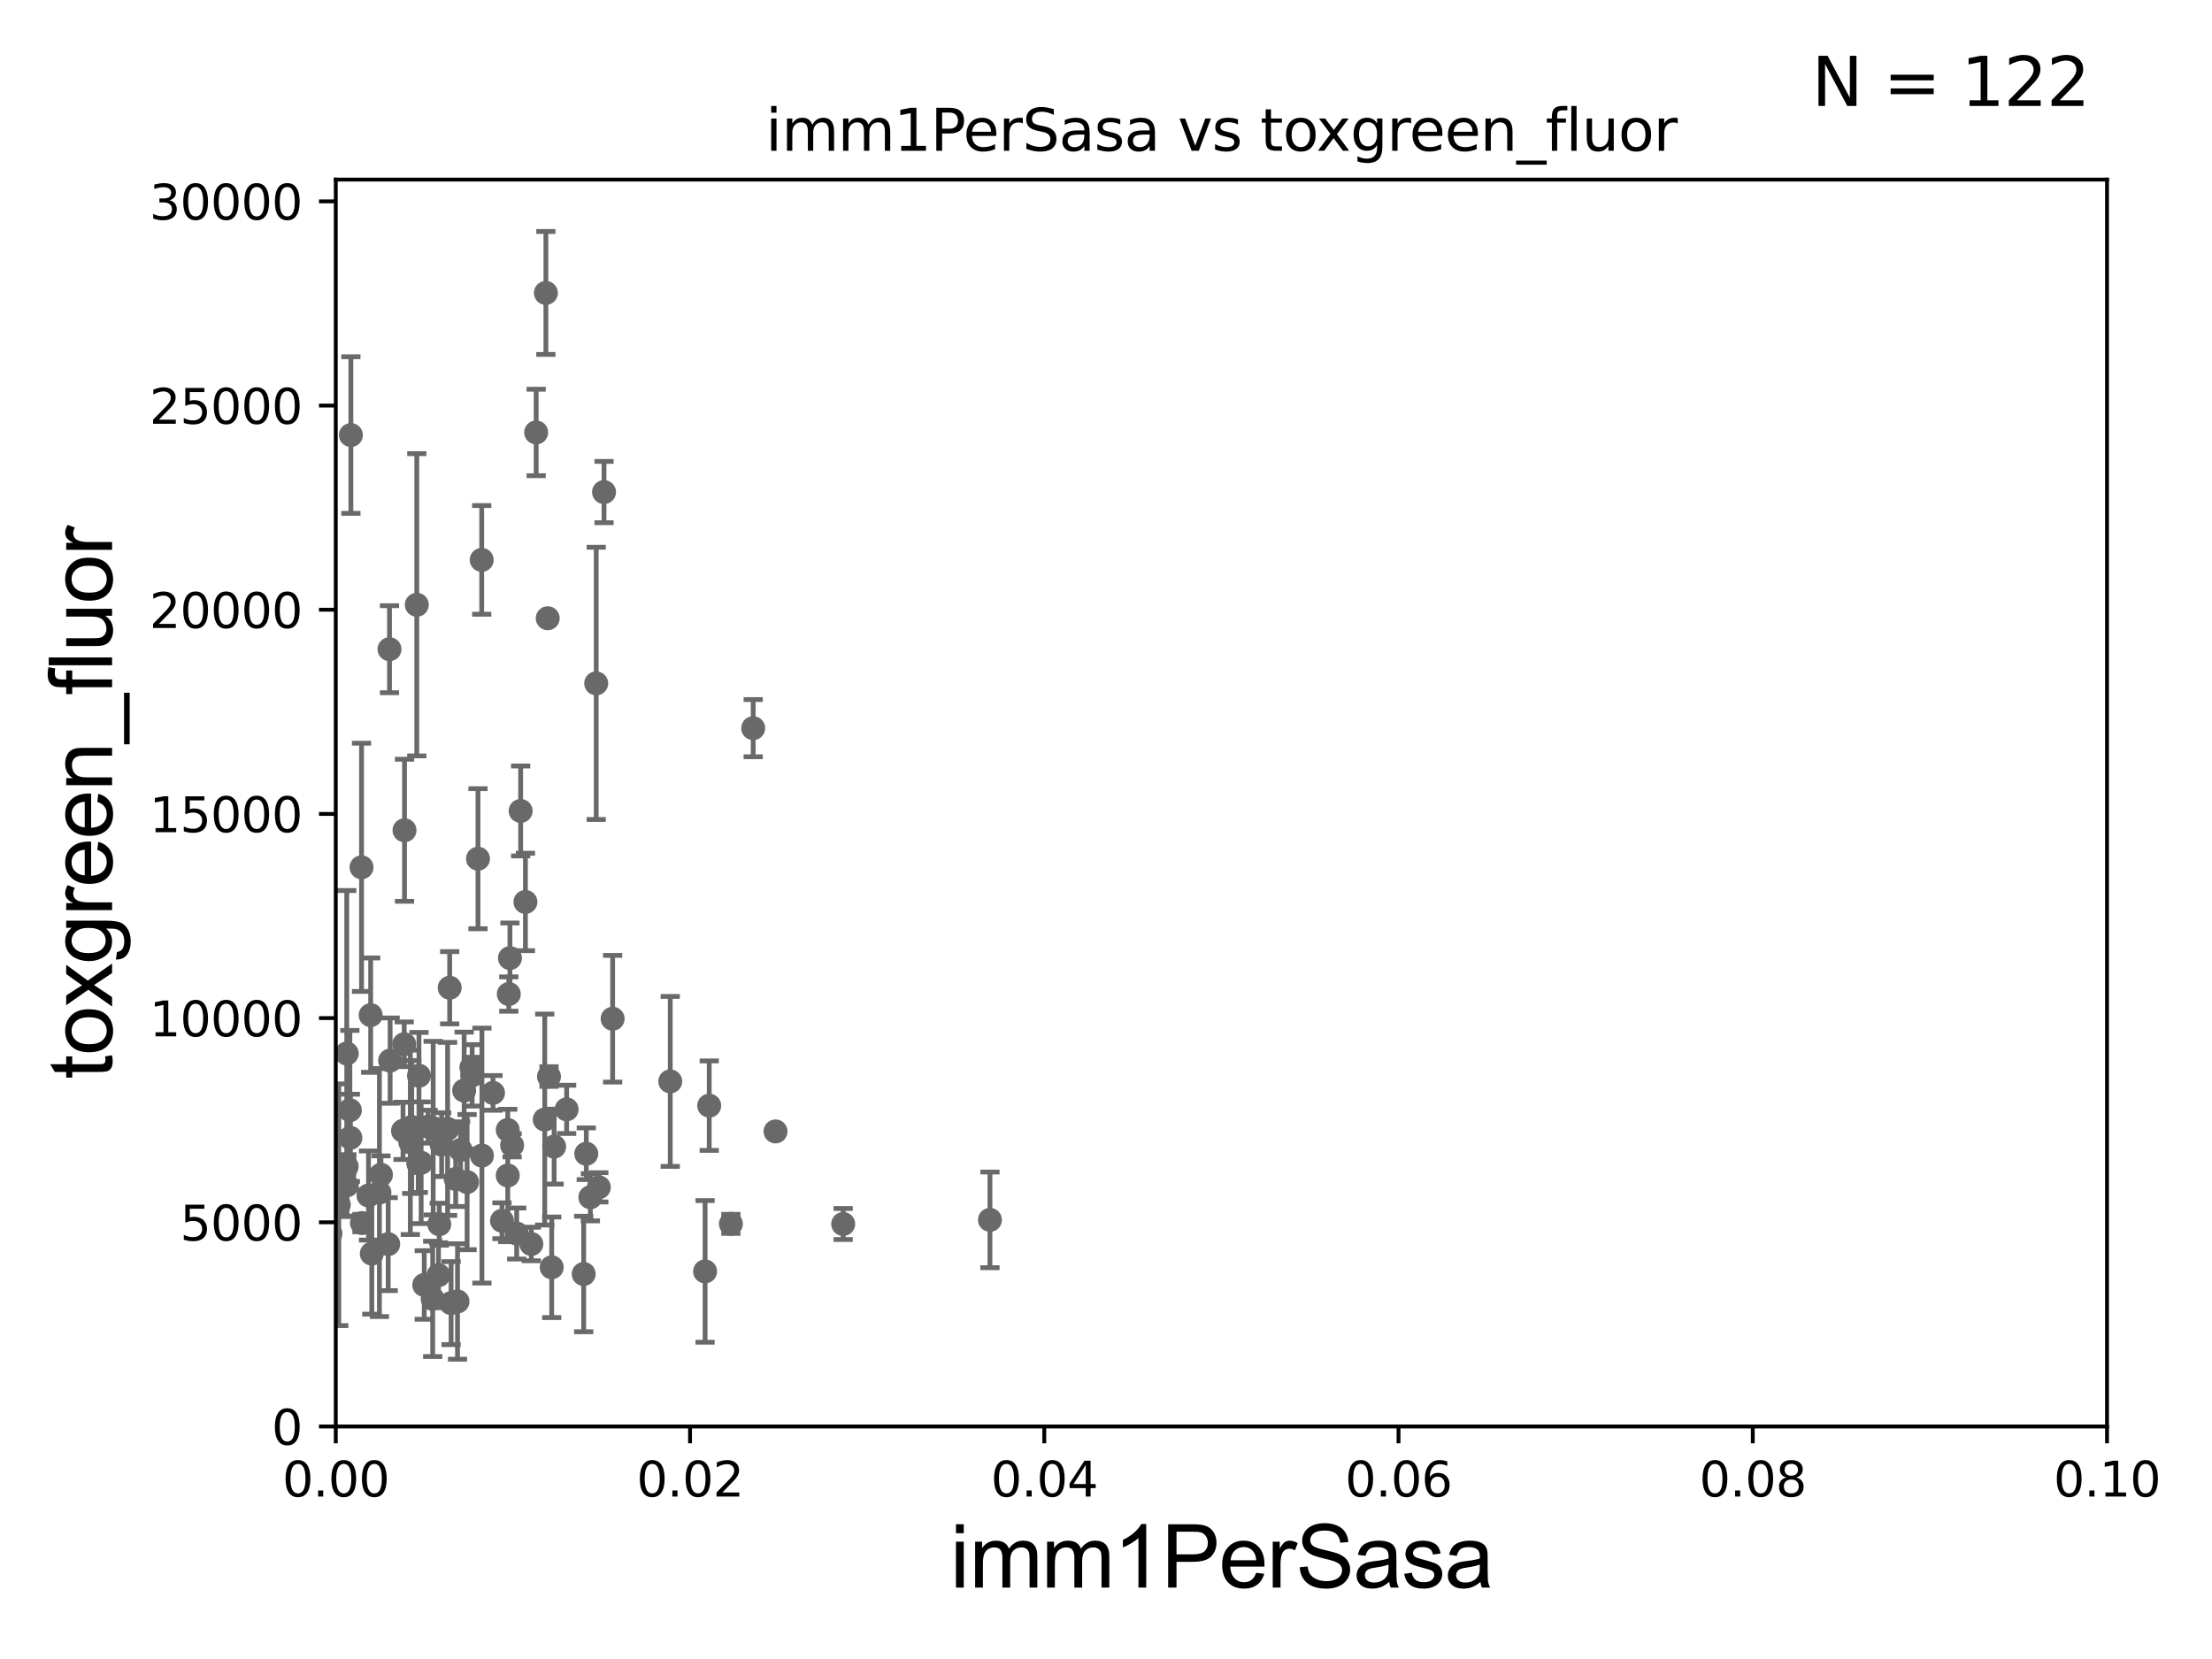 <?xml version="1.0" encoding="utf-8" standalone="no"?>
<!DOCTYPE svg PUBLIC "-//W3C//DTD SVG 1.1//EN"
  "http://www.w3.org/Graphics/SVG/1.1/DTD/svg11.dtd">
<svg xmlns:xlink="http://www.w3.org/1999/xlink" width="460.8pt" height="345.6pt" viewBox="0 0 460.8 345.6" xmlns="http://www.w3.org/2000/svg" version="1.1">
 <defs>
  <style type="text/css">*{stroke-linejoin: round; stroke-linecap: butt}</style>
 </defs>
 <g id="figure_1">
  <g id="patch_1">
   <path d="M 0 345.6 
L 460.8 345.6 
L 460.8 0 
L 0 0 
z
" style="fill: #ffffff"/>
  </g>
  <g id="axes_1">
   <g id="patch_2">
    <path d="M 69.95 297.16 
L 438.93 297.16 
L 438.93 37.411 
L 69.95 37.411 
z
" style="fill: #ffffff"/>
   </g>
   <g id="PathCollection_1">
    <defs>
     <path id="m616253ef14" d="M 0 1.118 
C 0.297 1.118 0.581 1 0.791 0.791 
C 1 0.581 1.118 0.297 1.118 0 
C 1.118 -0.297 1 -0.581 0.791 -0.791 
C 0.581 -1 0.297 -1.118 0 -1.118 
C -0.297 -1.118 -0.581 -1 -0.791 -0.791 
C -1 -0.581 -1.118 -0.297 -1.118 0 
C -1.118 0.297 -1 0.581 -0.791 0.791 
C -0.581 1 -0.297 1.118 0 1.118 
z
" style="stroke: #696969"/>
    </defs>
    <g clip-path="url(#p12313bf03d)">
     <use xlink:href="#m616253ef14" x="-1" y="236.357" style="fill: #696969; stroke: #696969"/>
     <use xlink:href="#m616253ef14" x="72.259" y="246.932" style="fill: #696969; stroke: #696969"/>
     <use xlink:href="#m616253ef14" x="86.825" y="125.986" style="fill: #696969; stroke: #696969"/>
     <use xlink:href="#m616253ef14" x="72.236" y="219.465" style="fill: #696969; stroke: #696969"/>
     <use xlink:href="#m616253ef14" x="75.315" y="180.675" style="fill: #696969; stroke: #696969"/>
     <use xlink:href="#m616253ef14" x="84.208" y="217.537" style="fill: #696969; stroke: #696969"/>
     <use xlink:href="#m616253ef14" x="83.956" y="235.577" style="fill: #696969; stroke: #696969"/>
     <use xlink:href="#m616253ef14" x="80.869" y="259.17" style="fill: #696969; stroke: #696969"/>
     <use xlink:href="#m616253ef14" x="46.149" y="213.482" style="fill: #696969; stroke: #696969"/>
     <use xlink:href="#m616253ef14" x="91.505" y="255.03" style="fill: #696969; stroke: #696969"/>
     <use xlink:href="#m616253ef14" x="111.692" y="90.087" style="fill: #696969; stroke: #696969"/>
     <use xlink:href="#m616253ef14" x="73.097" y="90.631" style="fill: #696969; stroke: #696969"/>
     <use xlink:href="#m616253ef14" x="124.201" y="142.359" style="fill: #696969; stroke: #696969"/>
     <use xlink:href="#m616253ef14" x="99.573" y="178.886" style="fill: #696969; stroke: #696969"/>
     <use xlink:href="#m616253ef14" x="-1" y="256.066" style="fill: #696969; stroke: #696969"/>
     <use xlink:href="#m616253ef14" x="-1" y="258.435" style="fill: #696969; stroke: #696969"/>
     <use xlink:href="#m616253ef14" x="45.765" y="244.362" style="fill: #696969; stroke: #696969"/>
     <use xlink:href="#m616253ef14" x="81.27" y="220.942" style="fill: #696969; stroke: #696969"/>
     <use xlink:href="#m616253ef14" x="44.543" y="244.565" style="fill: #696969; stroke: #696969"/>
     <use xlink:href="#m616253ef14" x="52.112" y="205.671" style="fill: #696969; stroke: #696969"/>
     <use xlink:href="#m616253ef14" x="152.26" y="254.953" style="fill: #696969; stroke: #696969"/>
     <use xlink:href="#m616253ef14" x="30.882" y="204.337" style="fill: #696969; stroke: #696969"/>
     <use xlink:href="#m616253ef14" x="106.682" y="238.597" style="fill: #696969; stroke: #696969"/>
     <use xlink:href="#m616253ef14" x="93.677" y="205.76" style="fill: #696969; stroke: #696969"/>
     <use xlink:href="#m616253ef14" x="76.767" y="249.049" style="fill: #696969; stroke: #696969"/>
     <use xlink:href="#m616253ef14" x="161.556" y="235.698" style="fill: #696969; stroke: #696969"/>
     <use xlink:href="#m616253ef14" x="9.095" y="250.948" style="fill: #696969; stroke: #696969"/>
     <use xlink:href="#m616253ef14" x="60.785" y="200.238" style="fill: #696969; stroke: #696969"/>
     <use xlink:href="#m616253ef14" x="96.689" y="227.178" style="fill: #696969; stroke: #696969"/>
     <use xlink:href="#m616253ef14" x="68.235" y="232.221" style="fill: #696969; stroke: #696969"/>
     <use xlink:href="#m616253ef14" x="34.748" y="257.067" style="fill: #696969; stroke: #696969"/>
     <use xlink:href="#m616253ef14" x="90.236" y="235.012" style="fill: #696969; stroke: #696969"/>
     <use xlink:href="#m616253ef14" x="146.881" y="264.858" style="fill: #696969; stroke: #696969"/>
     <use xlink:href="#m616253ef14" x="109.456" y="187.893" style="fill: #696969; stroke: #696969"/>
     <use xlink:href="#m616253ef14" x="97.305" y="246.25" style="fill: #696969; stroke: #696969"/>
     <use xlink:href="#m616253ef14" x="72.884" y="231.272" style="fill: #696969; stroke: #696969"/>
     <use xlink:href="#m616253ef14" x="114.368" y="224.265" style="fill: #696969; stroke: #696969"/>
     <use xlink:href="#m616253ef14" x="18.895" y="244.799" style="fill: #696969; stroke: #696969"/>
     <use xlink:href="#m616253ef14" x="72.988" y="237.035" style="fill: #696969; stroke: #696969"/>
     <use xlink:href="#m616253ef14" x="104.573" y="254.306" style="fill: #696969; stroke: #696969"/>
     <use xlink:href="#m616253ef14" x="113.718" y="61.025" style="fill: #696969; stroke: #696969"/>
     <use xlink:href="#m616253ef14" x="87.278" y="224.099" style="fill: #696969; stroke: #696969"/>
     <use xlink:href="#m616253ef14" x="85.774" y="234.772" style="fill: #696969; stroke: #696969"/>
     <use xlink:href="#m616253ef14" x="105.774" y="244.876" style="fill: #696969; stroke: #696969"/>
     <use xlink:href="#m616253ef14" x="114.101" y="128.792" style="fill: #696969; stroke: #696969"/>
     <use xlink:href="#m616253ef14" x="95.952" y="239.557" style="fill: #696969; stroke: #696969"/>
     <use xlink:href="#m616253ef14" x="122.984" y="249.416" style="fill: #696969; stroke: #696969"/>
     <use xlink:href="#m616253ef14" x="105.77" y="235.386" style="fill: #696969; stroke: #696969"/>
     <use xlink:href="#m616253ef14" x="98.357" y="224.02" style="fill: #696969; stroke: #696969"/>
     <use xlink:href="#m616253ef14" x="95.309" y="271.123" style="fill: #696969; stroke: #696969"/>
     <use xlink:href="#m616253ef14" x="52.412" y="221.439" style="fill: #696969; stroke: #696969"/>
     <use xlink:href="#m616253ef14" x="90.136" y="270.583" style="fill: #696969; stroke: #696969"/>
     <use xlink:href="#m616253ef14" x="53.85" y="142.422" style="fill: #696969; stroke: #696969"/>
     <use xlink:href="#m616253ef14" x="156.903" y="151.688" style="fill: #696969; stroke: #696969"/>
     <use xlink:href="#m616253ef14" x="56.128" y="174.852" style="fill: #696969; stroke: #696969"/>
     <use xlink:href="#m616253ef14" x="72.215" y="243.002" style="fill: #696969; stroke: #696969"/>
     <use xlink:href="#m616253ef14" x="100.394" y="240.73" style="fill: #696969; stroke: #696969"/>
     <use xlink:href="#m616253ef14" x="108.46" y="168.936" style="fill: #696969; stroke: #696969"/>
     <use xlink:href="#m616253ef14" x="62.647" y="246.254" style="fill: #696969; stroke: #696969"/>
     <use xlink:href="#m616253ef14" x="102.701" y="227.671" style="fill: #696969; stroke: #696969"/>
     <use xlink:href="#m616253ef14" x="77.452" y="261.154" style="fill: #696969; stroke: #696969"/>
     <use xlink:href="#m616253ef14" x="87.135" y="242.367" style="fill: #696969; stroke: #696969"/>
     <use xlink:href="#m616253ef14" x="81.138" y="135.242" style="fill: #696969; stroke: #696969"/>
     <use xlink:href="#m616253ef14" x="54.014" y="140.33" style="fill: #696969; stroke: #696969"/>
     <use xlink:href="#m616253ef14" x="68.837" y="256.979" style="fill: #696969; stroke: #696969"/>
     <use xlink:href="#m616253ef14" x="114.933" y="264.002" style="fill: #696969; stroke: #696969"/>
     <use xlink:href="#m616253ef14" x="92.001" y="238.445" style="fill: #696969; stroke: #696969"/>
     <use xlink:href="#m616253ef14" x="3.111" y="244.995" style="fill: #696969; stroke: #696969"/>
     <use xlink:href="#m616253ef14" x="127.622" y="212.22" style="fill: #696969; stroke: #696969"/>
     <use xlink:href="#m616253ef14" x="42.869" y="248.389" style="fill: #696969; stroke: #696969"/>
     <use xlink:href="#m616253ef14" x="91.349" y="265.648" style="fill: #696969; stroke: #696969"/>
     <use xlink:href="#m616253ef14" x="87.731" y="242.219" style="fill: #696969; stroke: #696969"/>
     <use xlink:href="#m616253ef14" x="93.974" y="271.462" style="fill: #696969; stroke: #696969"/>
     <use xlink:href="#m616253ef14" x="175.648" y="254.98" style="fill: #696969; stroke: #696969"/>
     <use xlink:href="#m616253ef14" x="32.851" y="228.505" style="fill: #696969; stroke: #696969"/>
     <use xlink:href="#m616253ef14" x="85.478" y="237.963" style="fill: #696969; stroke: #696969"/>
     <use xlink:href="#m616253ef14" x="100.349" y="116.636" style="fill: #696969; stroke: #696969"/>
     <use xlink:href="#m616253ef14" x="39.244" y="175.574" style="fill: #696969; stroke: #696969"/>
     <use xlink:href="#m616253ef14" x="-1" y="212.431" style="fill: #696969; stroke: #696969"/>
     <use xlink:href="#m616253ef14" x="-1" y="258.554" style="fill: #696969; stroke: #696969"/>
     <use xlink:href="#m616253ef14" x="14.956" y="263.01" style="fill: #696969; stroke: #696969"/>
     <use xlink:href="#m616253ef14" x="107.635" y="256.965" style="fill: #696969; stroke: #696969"/>
     <use xlink:href="#m616253ef14" x="22.929" y="244.305" style="fill: #696969; stroke: #696969"/>
     <use xlink:href="#m616253ef14" x="-1" y="230.91" style="fill: #696969; stroke: #696969"/>
     <use xlink:href="#m616253ef14" x="-1" y="231.387" style="fill: #696969; stroke: #696969"/>
     <use xlink:href="#m616253ef14" x="43.034" y="256.824" style="fill: #696969; stroke: #696969"/>
     <use xlink:href="#m616253ef14" x="106.23" y="199.589" style="fill: #696969; stroke: #696969"/>
     <use xlink:href="#m616253ef14" x="94.931" y="245.604" style="fill: #696969; stroke: #696969"/>
     <use xlink:href="#m616253ef14" x="121.595" y="265.393" style="fill: #696969; stroke: #696969"/>
     <use xlink:href="#m616253ef14" x="-1" y="242.68" style="fill: #696969; stroke: #696969"/>
     <use xlink:href="#m616253ef14" x="-1" y="240.651" style="fill: #696969; stroke: #696969"/>
     <use xlink:href="#m616253ef14" x="206.225" y="254.12" style="fill: #696969; stroke: #696969"/>
     <use xlink:href="#m616253ef14" x="-1" y="239.996" style="fill: #696969; stroke: #696969"/>
     <use xlink:href="#m616253ef14" x="-1" y="238.387" style="fill: #696969; stroke: #696969"/>
     <use xlink:href="#m616253ef14" x="53.768" y="218.172" style="fill: #696969; stroke: #696969"/>
     <use xlink:href="#m616253ef14" x="118.039" y="231.102" style="fill: #696969; stroke: #696969"/>
     <use xlink:href="#m616253ef14" x="-1" y="228.84" style="fill: #696969; stroke: #696969"/>
     <use xlink:href="#m616253ef14" x="-1" y="231.211" style="fill: #696969; stroke: #696969"/>
     <use xlink:href="#m616253ef14" x="122.132" y="240.348" style="fill: #696969; stroke: #696969"/>
     <use xlink:href="#m616253ef14" x="-1" y="225.465" style="fill: #696969; stroke: #696969"/>
     <use xlink:href="#m616253ef14" x="-1" y="225.499" style="fill: #696969; stroke: #696969"/>
     <use xlink:href="#m616253ef14" x="124.747" y="247.342" style="fill: #696969; stroke: #696969"/>
     <use xlink:href="#m616253ef14" x="110.683" y="259.145" style="fill: #696969; stroke: #696969"/>
     <use xlink:href="#m616253ef14" x="89.188" y="234.705" style="fill: #696969; stroke: #696969"/>
     <use xlink:href="#m616253ef14" x="19.903" y="208.456" style="fill: #696969; stroke: #696969"/>
     <use xlink:href="#m616253ef14" x="42.071" y="197.722" style="fill: #696969; stroke: #696969"/>
     <use xlink:href="#m616253ef14" x="115.435" y="238.862" style="fill: #696969; stroke: #696969"/>
     <use xlink:href="#m616253ef14" x="113.478" y="233.224" style="fill: #696969; stroke: #696969"/>
     <use xlink:href="#m616253ef14" x="58.427" y="211.536" style="fill: #696969; stroke: #696969"/>
     <use xlink:href="#m616253ef14" x="88.378" y="267.68" style="fill: #696969; stroke: #696969"/>
     <use xlink:href="#m616253ef14" x="125.831" y="102.509" style="fill: #696969; stroke: #696969"/>
     <use xlink:href="#m616253ef14" x="70.574" y="250.973" style="fill: #696969; stroke: #696969"/>
     <use xlink:href="#m616253ef14" x="69.369" y="244.527" style="fill: #696969; stroke: #696969"/>
     <use xlink:href="#m616253ef14" x="-1" y="233.012" style="fill: #696969; stroke: #696969"/>
     <use xlink:href="#m616253ef14" x="-1" y="232.976" style="fill: #696969; stroke: #696969"/>
     <use xlink:href="#m616253ef14" x="79.362" y="244.721" style="fill: #696969; stroke: #696969"/>
     <use xlink:href="#m616253ef14" x="63.519" y="228.028" style="fill: #696969; stroke: #696969"/>
     <use xlink:href="#m616253ef14" x="84.267" y="172.961" style="fill: #696969; stroke: #696969"/>
     <use xlink:href="#m616253ef14" x="75.401" y="254.79" style="fill: #696969; stroke: #696969"/>
     <use xlink:href="#m616253ef14" x="77.218" y="211.47" style="fill: #696969; stroke: #696969"/>
     <use xlink:href="#m616253ef14" x="105.992" y="207.078" style="fill: #696969; stroke: #696969"/>
     <use xlink:href="#m616253ef14" x="64.056" y="179.629" style="fill: #696969; stroke: #696969"/>
     <use xlink:href="#m616253ef14" x="79.039" y="248.435" style="fill: #696969; stroke: #696969"/>
     <use xlink:href="#m616253ef14" x="61.951" y="248.825" style="fill: #696969; stroke: #696969"/>
     <use xlink:href="#m616253ef14" x="98.206" y="222.359" style="fill: #696969; stroke: #696969"/>
     <use xlink:href="#m616253ef14" x="139.625" y="225.274" style="fill: #696969; stroke: #696969"/>
     <use xlink:href="#m616253ef14" x="93.245" y="235.172" style="fill: #696969; stroke: #696969"/>
     <use xlink:href="#m616253ef14" x="147.745" y="230.327" style="fill: #696969; stroke: #696969"/>
     <use xlink:href="#m616253ef14" x="26.236" y="221.159" style="fill: #696969; stroke: #696969"/>
    </g>
   </g>
   <g id="matplotlib.axis_1">
    <g id="xtick_1">
     <g id="line2d_1">
      <defs>
       <path id="m5b86dfeedb" d="M 0 0 
L 0 3.5 
" style="stroke: #000000; stroke-width: 0.8"/>
      </defs>
      <g>
       <use xlink:href="#m5b86dfeedb" x="69.95" y="297.16" style="stroke: #000000; stroke-width: 0.8"/>
      </g>
     </g>
     <g id="text_1">
      <!-- 0.00 -->
      <g transform="translate(58.817 311.758)scale(0.1 -0.1)">
       <defs>
        <path id="DejaVuSans-30" d="M 2034 4250 
Q 1547 4250 1301 3770 
Q 1056 3291 1056 2328 
Q 1056 1369 1301 889 
Q 1547 409 2034 409 
Q 2525 409 2770 889 
Q 3016 1369 3016 2328 
Q 3016 3291 2770 3770 
Q 2525 4250 2034 4250 
z
M 2034 4750 
Q 2819 4750 3233 4129 
Q 3647 3509 3647 2328 
Q 3647 1150 3233 529 
Q 2819 -91 2034 -91 
Q 1250 -91 836 529 
Q 422 1150 422 2328 
Q 422 3509 836 4129 
Q 1250 4750 2034 4750 
z
" transform="scale(0.016)"/>
        <path id="DejaVuSans-2e" d="M 684 794 
L 1344 794 
L 1344 0 
L 684 0 
L 684 794 
z
" transform="scale(0.016)"/>
       </defs>
       <use xlink:href="#DejaVuSans-30"/>
       <use xlink:href="#DejaVuSans-2e" x="63.623"/>
       <use xlink:href="#DejaVuSans-30" x="95.41"/>
       <use xlink:href="#DejaVuSans-30" x="159.033"/>
      </g>
     </g>
    </g>
    <g id="xtick_2">
     <g id="line2d_2">
      <g>
       <use xlink:href="#m5b86dfeedb" x="143.746" y="297.16" style="stroke: #000000; stroke-width: 0.8"/>
      </g>
     </g>
     <g id="text_2">
      <!-- 0.02 -->
      <g transform="translate(132.613 311.758)scale(0.1 -0.1)">
       <defs>
        <path id="DejaVuSans-32" d="M 1228 531 
L 3431 531 
L 3431 0 
L 469 0 
L 469 531 
Q 828 903 1448 1529 
Q 2069 2156 2228 2338 
Q 2531 2678 2651 2914 
Q 2772 3150 2772 3378 
Q 2772 3750 2511 3984 
Q 2250 4219 1831 4219 
Q 1534 4219 1204 4116 
Q 875 4013 500 3803 
L 500 4441 
Q 881 4594 1212 4672 
Q 1544 4750 1819 4750 
Q 2544 4750 2975 4387 
Q 3406 4025 3406 3419 
Q 3406 3131 3298 2873 
Q 3191 2616 2906 2266 
Q 2828 2175 2409 1742 
Q 1991 1309 1228 531 
z
" transform="scale(0.016)"/>
       </defs>
       <use xlink:href="#DejaVuSans-30"/>
       <use xlink:href="#DejaVuSans-2e" x="63.623"/>
       <use xlink:href="#DejaVuSans-30" x="95.41"/>
       <use xlink:href="#DejaVuSans-32" x="159.033"/>
      </g>
     </g>
    </g>
    <g id="xtick_3">
     <g id="line2d_3">
      <g>
       <use xlink:href="#m5b86dfeedb" x="217.542" y="297.16" style="stroke: #000000; stroke-width: 0.8"/>
      </g>
     </g>
     <g id="text_3">
      <!-- 0.04 -->
      <g transform="translate(206.409 311.758)scale(0.1 -0.1)">
       <defs>
        <path id="DejaVuSans-34" d="M 2419 4116 
L 825 1625 
L 2419 1625 
L 2419 4116 
z
M 2253 4666 
L 3047 4666 
L 3047 1625 
L 3713 1625 
L 3713 1100 
L 3047 1100 
L 3047 0 
L 2419 0 
L 2419 1100 
L 313 1100 
L 313 1709 
L 2253 4666 
z
" transform="scale(0.016)"/>
       </defs>
       <use xlink:href="#DejaVuSans-30"/>
       <use xlink:href="#DejaVuSans-2e" x="63.623"/>
       <use xlink:href="#DejaVuSans-30" x="95.41"/>
       <use xlink:href="#DejaVuSans-34" x="159.033"/>
      </g>
     </g>
    </g>
    <g id="xtick_4">
     <g id="line2d_4">
      <g>
       <use xlink:href="#m5b86dfeedb" x="291.338" y="297.16" style="stroke: #000000; stroke-width: 0.8"/>
      </g>
     </g>
     <g id="text_4">
      <!-- 0.06 -->
      <g transform="translate(280.205 311.758)scale(0.1 -0.1)">
       <defs>
        <path id="DejaVuSans-36" d="M 2113 2584 
Q 1688 2584 1439 2293 
Q 1191 2003 1191 1497 
Q 1191 994 1439 701 
Q 1688 409 2113 409 
Q 2538 409 2786 701 
Q 3034 994 3034 1497 
Q 3034 2003 2786 2293 
Q 2538 2584 2113 2584 
z
M 3366 4563 
L 3366 3988 
Q 3128 4100 2886 4159 
Q 2644 4219 2406 4219 
Q 1781 4219 1451 3797 
Q 1122 3375 1075 2522 
Q 1259 2794 1537 2939 
Q 1816 3084 2150 3084 
Q 2853 3084 3261 2657 
Q 3669 2231 3669 1497 
Q 3669 778 3244 343 
Q 2819 -91 2113 -91 
Q 1303 -91 875 529 
Q 447 1150 447 2328 
Q 447 3434 972 4092 
Q 1497 4750 2381 4750 
Q 2619 4750 2861 4703 
Q 3103 4656 3366 4563 
z
" transform="scale(0.016)"/>
       </defs>
       <use xlink:href="#DejaVuSans-30"/>
       <use xlink:href="#DejaVuSans-2e" x="63.623"/>
       <use xlink:href="#DejaVuSans-30" x="95.41"/>
       <use xlink:href="#DejaVuSans-36" x="159.033"/>
      </g>
     </g>
    </g>
    <g id="xtick_5">
     <g id="line2d_5">
      <g>
       <use xlink:href="#m5b86dfeedb" x="365.134" y="297.16" style="stroke: #000000; stroke-width: 0.8"/>
      </g>
     </g>
     <g id="text_5">
      <!-- 0.08 -->
      <g transform="translate(354.001 311.758)scale(0.1 -0.1)">
       <defs>
        <path id="DejaVuSans-38" d="M 2034 2216 
Q 1584 2216 1326 1975 
Q 1069 1734 1069 1313 
Q 1069 891 1326 650 
Q 1584 409 2034 409 
Q 2484 409 2743 651 
Q 3003 894 3003 1313 
Q 3003 1734 2745 1975 
Q 2488 2216 2034 2216 
z
M 1403 2484 
Q 997 2584 770 2862 
Q 544 3141 544 3541 
Q 544 4100 942 4425 
Q 1341 4750 2034 4750 
Q 2731 4750 3128 4425 
Q 3525 4100 3525 3541 
Q 3525 3141 3298 2862 
Q 3072 2584 2669 2484 
Q 3125 2378 3379 2068 
Q 3634 1759 3634 1313 
Q 3634 634 3220 271 
Q 2806 -91 2034 -91 
Q 1263 -91 848 271 
Q 434 634 434 1313 
Q 434 1759 690 2068 
Q 947 2378 1403 2484 
z
M 1172 3481 
Q 1172 3119 1398 2916 
Q 1625 2713 2034 2713 
Q 2441 2713 2670 2916 
Q 2900 3119 2900 3481 
Q 2900 3844 2670 4047 
Q 2441 4250 2034 4250 
Q 1625 4250 1398 4047 
Q 1172 3844 1172 3481 
z
" transform="scale(0.016)"/>
       </defs>
       <use xlink:href="#DejaVuSans-30"/>
       <use xlink:href="#DejaVuSans-2e" x="63.623"/>
       <use xlink:href="#DejaVuSans-30" x="95.41"/>
       <use xlink:href="#DejaVuSans-38" x="159.033"/>
      </g>
     </g>
    </g>
    <g id="xtick_6">
     <g id="line2d_6">
      <g>
       <use xlink:href="#m5b86dfeedb" x="438.93" y="297.16" style="stroke: #000000; stroke-width: 0.8"/>
      </g>
     </g>
     <g id="text_6">
      <!-- 0.10 -->
      <g transform="translate(427.797 311.758)scale(0.1 -0.1)">
       <defs>
        <path id="DejaVuSans-31" d="M 794 531 
L 1825 531 
L 1825 4091 
L 703 3866 
L 703 4441 
L 1819 4666 
L 2450 4666 
L 2450 531 
L 3481 531 
L 3481 0 
L 794 0 
L 794 531 
z
" transform="scale(0.016)"/>
       </defs>
       <use xlink:href="#DejaVuSans-30"/>
       <use xlink:href="#DejaVuSans-2e" x="63.623"/>
       <use xlink:href="#DejaVuSans-31" x="95.41"/>
       <use xlink:href="#DejaVuSans-30" x="159.033"/>
      </g>
     </g>
    </g>
    <g id="text_7">
     <!-- imm1PerSasa -->
     <g transform="translate(197.924 330.722)scale(0.18 -0.18)">
      <defs>
       <path id="ArialMT-69" d="M 425 3934 
L 425 4581 
L 988 4581 
L 988 3934 
L 425 3934 
z
M 425 0 
L 425 3319 
L 988 3319 
L 988 0 
L 425 0 
z
" transform="scale(0.016)"/>
       <path id="ArialMT-6d" d="M 422 0 
L 422 3319 
L 925 3319 
L 925 2853 
Q 1081 3097 1340 3245 
Q 1600 3394 1931 3394 
Q 2300 3394 2536 3241 
Q 2772 3088 2869 2813 
Q 3263 3394 3894 3394 
Q 4388 3394 4653 3120 
Q 4919 2847 4919 2278 
L 4919 0 
L 4359 0 
L 4359 2091 
Q 4359 2428 4304 2576 
Q 4250 2725 4106 2815 
Q 3963 2906 3769 2906 
Q 3419 2906 3187 2673 
Q 2956 2441 2956 1928 
L 2956 0 
L 2394 0 
L 2394 2156 
Q 2394 2531 2256 2718 
Q 2119 2906 1806 2906 
Q 1569 2906 1367 2781 
Q 1166 2656 1075 2415 
Q 984 2175 984 1722 
L 984 0 
L 422 0 
z
" transform="scale(0.016)"/>
       <path id="ArialMT-31" d="M 2384 0 
L 1822 0 
L 1822 3584 
Q 1619 3391 1289 3197 
Q 959 3003 697 2906 
L 697 3450 
Q 1169 3672 1522 3987 
Q 1875 4303 2022 4600 
L 2384 4600 
L 2384 0 
z
" transform="scale(0.016)"/>
       <path id="ArialMT-50" d="M 494 0 
L 494 4581 
L 2222 4581 
Q 2678 4581 2919 4538 
Q 3256 4481 3484 4323 
Q 3713 4166 3852 3881 
Q 3991 3597 3991 3256 
Q 3991 2672 3619 2267 
Q 3247 1863 2275 1863 
L 1100 1863 
L 1100 0 
L 494 0 
z
M 1100 2403 
L 2284 2403 
Q 2872 2403 3119 2622 
Q 3366 2841 3366 3238 
Q 3366 3525 3220 3729 
Q 3075 3934 2838 4000 
Q 2684 4041 2272 4041 
L 1100 4041 
L 1100 2403 
z
" transform="scale(0.016)"/>
       <path id="ArialMT-65" d="M 2694 1069 
L 3275 997 
Q 3138 488 2766 206 
Q 2394 -75 1816 -75 
Q 1088 -75 661 373 
Q 234 822 234 1631 
Q 234 2469 665 2931 
Q 1097 3394 1784 3394 
Q 2450 3394 2872 2941 
Q 3294 2488 3294 1666 
Q 3294 1616 3291 1516 
L 816 1516 
Q 847 969 1125 678 
Q 1403 388 1819 388 
Q 2128 388 2347 550 
Q 2566 713 2694 1069 
z
M 847 1978 
L 2700 1978 
Q 2663 2397 2488 2606 
Q 2219 2931 1791 2931 
Q 1403 2931 1139 2672 
Q 875 2413 847 1978 
z
" transform="scale(0.016)"/>
       <path id="ArialMT-72" d="M 416 0 
L 416 3319 
L 922 3319 
L 922 2816 
Q 1116 3169 1280 3281 
Q 1444 3394 1641 3394 
Q 1925 3394 2219 3213 
L 2025 2691 
Q 1819 2813 1613 2813 
Q 1428 2813 1281 2702 
Q 1134 2591 1072 2394 
Q 978 2094 978 1738 
L 978 0 
L 416 0 
z
" transform="scale(0.016)"/>
       <path id="ArialMT-53" d="M 288 1472 
L 859 1522 
Q 900 1178 1048 958 
Q 1197 738 1509 602 
Q 1822 466 2213 466 
Q 2559 466 2825 569 
Q 3091 672 3220 851 
Q 3350 1031 3350 1244 
Q 3350 1459 3225 1620 
Q 3100 1781 2813 1891 
Q 2628 1963 1997 2114 
Q 1366 2266 1113 2400 
Q 784 2572 623 2826 
Q 463 3081 463 3397 
Q 463 3744 659 4045 
Q 856 4347 1234 4503 
Q 1613 4659 2075 4659 
Q 2584 4659 2973 4495 
Q 3363 4331 3572 4012 
Q 3781 3694 3797 3291 
L 3216 3247 
Q 3169 3681 2898 3903 
Q 2628 4125 2100 4125 
Q 1550 4125 1298 3923 
Q 1047 3722 1047 3438 
Q 1047 3191 1225 3031 
Q 1400 2872 2139 2705 
Q 2878 2538 3153 2413 
Q 3553 2228 3743 1945 
Q 3934 1663 3934 1294 
Q 3934 928 3725 604 
Q 3516 281 3123 101 
Q 2731 -78 2241 -78 
Q 1619 -78 1198 103 
Q 778 284 539 648 
Q 300 1013 288 1472 
z
" transform="scale(0.016)"/>
       <path id="ArialMT-61" d="M 2588 409 
Q 2275 144 1986 34 
Q 1697 -75 1366 -75 
Q 819 -75 525 192 
Q 231 459 231 875 
Q 231 1119 342 1320 
Q 453 1522 633 1644 
Q 813 1766 1038 1828 
Q 1203 1872 1538 1913 
Q 2219 1994 2541 2106 
Q 2544 2222 2544 2253 
Q 2544 2597 2384 2738 
Q 2169 2928 1744 2928 
Q 1347 2928 1158 2789 
Q 969 2650 878 2297 
L 328 2372 
Q 403 2725 575 2942 
Q 747 3159 1072 3276 
Q 1397 3394 1825 3394 
Q 2250 3394 2515 3294 
Q 2781 3194 2906 3042 
Q 3031 2891 3081 2659 
Q 3109 2516 3109 2141 
L 3109 1391 
Q 3109 606 3145 398 
Q 3181 191 3288 0 
L 2700 0 
Q 2613 175 2588 409 
z
M 2541 1666 
Q 2234 1541 1622 1453 
Q 1275 1403 1131 1340 
Q 988 1278 909 1158 
Q 831 1038 831 891 
Q 831 666 1001 516 
Q 1172 366 1500 366 
Q 1825 366 2078 508 
Q 2331 650 2450 897 
Q 2541 1088 2541 1459 
L 2541 1666 
z
" transform="scale(0.016)"/>
       <path id="ArialMT-73" d="M 197 991 
L 753 1078 
Q 800 744 1014 566 
Q 1228 388 1613 388 
Q 2000 388 2187 545 
Q 2375 703 2375 916 
Q 2375 1106 2209 1216 
Q 2094 1291 1634 1406 
Q 1016 1563 777 1677 
Q 538 1791 414 1992 
Q 291 2194 291 2438 
Q 291 2659 392 2848 
Q 494 3038 669 3163 
Q 800 3259 1026 3326 
Q 1253 3394 1513 3394 
Q 1903 3394 2198 3281 
Q 2494 3169 2634 2976 
Q 2775 2784 2828 2463 
L 2278 2388 
Q 2241 2644 2061 2787 
Q 1881 2931 1553 2931 
Q 1166 2931 1000 2803 
Q 834 2675 834 2503 
Q 834 2394 903 2306 
Q 972 2216 1119 2156 
Q 1203 2125 1616 2013 
Q 2213 1853 2448 1751 
Q 2684 1650 2818 1456 
Q 2953 1263 2953 975 
Q 2953 694 2789 445 
Q 2625 197 2315 61 
Q 2006 -75 1616 -75 
Q 969 -75 630 194 
Q 291 463 197 991 
z
" transform="scale(0.016)"/>
      </defs>
      <use xlink:href="#ArialMT-69"/>
      <use xlink:href="#ArialMT-6d" x="22.217"/>
      <use xlink:href="#ArialMT-6d" x="105.518"/>
      <use xlink:href="#ArialMT-31" x="188.818"/>
      <use xlink:href="#ArialMT-50" x="244.434"/>
      <use xlink:href="#ArialMT-65" x="311.133"/>
      <use xlink:href="#ArialMT-72" x="366.748"/>
      <use xlink:href="#ArialMT-53" x="400.049"/>
      <use xlink:href="#ArialMT-61" x="466.748"/>
      <use xlink:href="#ArialMT-73" x="522.363"/>
      <use xlink:href="#ArialMT-61" x="572.363"/>
     </g>
    </g>
   </g>
   <g id="matplotlib.axis_2">
    <g id="ytick_1">
     <g id="line2d_7">
      <defs>
       <path id="m603761bb20" d="M 0 0 
L -3.5 0 
" style="stroke: #000000; stroke-width: 0.8"/>
      </defs>
      <g>
       <use xlink:href="#m603761bb20" x="69.95" y="297.16" style="stroke: #000000; stroke-width: 0.8"/>
      </g>
     </g>
     <g id="text_8">
      <!-- 0 -->
      <g transform="translate(56.587 300.959)scale(0.1 -0.1)">
       <use xlink:href="#DejaVuSans-30"/>
      </g>
     </g>
    </g>
    <g id="ytick_2">
     <g id="line2d_8">
      <g>
       <use xlink:href="#m603761bb20" x="69.95" y="254.625" style="stroke: #000000; stroke-width: 0.8"/>
      </g>
     </g>
     <g id="text_9">
      <!-- 5000 -->
      <g transform="translate(37.5 258.424)scale(0.1 -0.1)">
       <defs>
        <path id="DejaVuSans-35" d="M 691 4666 
L 3169 4666 
L 3169 4134 
L 1269 4134 
L 1269 2991 
Q 1406 3038 1543 3061 
Q 1681 3084 1819 3084 
Q 2600 3084 3056 2656 
Q 3513 2228 3513 1497 
Q 3513 744 3044 326 
Q 2575 -91 1722 -91 
Q 1428 -91 1123 -41 
Q 819 9 494 109 
L 494 744 
Q 775 591 1075 516 
Q 1375 441 1709 441 
Q 2250 441 2565 725 
Q 2881 1009 2881 1497 
Q 2881 1984 2565 2268 
Q 2250 2553 1709 2553 
Q 1456 2553 1204 2497 
Q 953 2441 691 2322 
L 691 4666 
z
" transform="scale(0.016)"/>
       </defs>
       <use xlink:href="#DejaVuSans-35"/>
       <use xlink:href="#DejaVuSans-30" x="63.623"/>
       <use xlink:href="#DejaVuSans-30" x="127.246"/>
       <use xlink:href="#DejaVuSans-30" x="190.869"/>
      </g>
     </g>
    </g>
    <g id="ytick_3">
     <g id="line2d_9">
      <g>
       <use xlink:href="#m603761bb20" x="69.95" y="212.089" style="stroke: #000000; stroke-width: 0.8"/>
      </g>
     </g>
     <g id="text_10">
      <!-- 10000 -->
      <g transform="translate(31.137 215.888)scale(0.1 -0.1)">
       <use xlink:href="#DejaVuSans-31"/>
       <use xlink:href="#DejaVuSans-30" x="63.623"/>
       <use xlink:href="#DejaVuSans-30" x="127.246"/>
       <use xlink:href="#DejaVuSans-30" x="190.869"/>
       <use xlink:href="#DejaVuSans-30" x="254.492"/>
      </g>
     </g>
    </g>
    <g id="ytick_4">
     <g id="line2d_10">
      <g>
       <use xlink:href="#m603761bb20" x="69.95" y="169.554" style="stroke: #000000; stroke-width: 0.8"/>
      </g>
     </g>
     <g id="text_11">
      <!-- 15000 -->
      <g transform="translate(31.137 173.353)scale(0.1 -0.1)">
       <use xlink:href="#DejaVuSans-31"/>
       <use xlink:href="#DejaVuSans-35" x="63.623"/>
       <use xlink:href="#DejaVuSans-30" x="127.246"/>
       <use xlink:href="#DejaVuSans-30" x="190.869"/>
       <use xlink:href="#DejaVuSans-30" x="254.492"/>
      </g>
     </g>
    </g>
    <g id="ytick_5">
     <g id="line2d_11">
      <g>
       <use xlink:href="#m603761bb20" x="69.95" y="127.018" style="stroke: #000000; stroke-width: 0.8"/>
      </g>
     </g>
     <g id="text_12">
      <!-- 20000 -->
      <g transform="translate(31.137 130.817)scale(0.1 -0.1)">
       <use xlink:href="#DejaVuSans-32"/>
       <use xlink:href="#DejaVuSans-30" x="63.623"/>
       <use xlink:href="#DejaVuSans-30" x="127.246"/>
       <use xlink:href="#DejaVuSans-30" x="190.869"/>
       <use xlink:href="#DejaVuSans-30" x="254.492"/>
      </g>
     </g>
    </g>
    <g id="ytick_6">
     <g id="line2d_12">
      <g>
       <use xlink:href="#m603761bb20" x="69.95" y="84.483" style="stroke: #000000; stroke-width: 0.8"/>
      </g>
     </g>
     <g id="text_13">
      <!-- 25000 -->
      <g transform="translate(31.137 88.282)scale(0.1 -0.1)">
       <use xlink:href="#DejaVuSans-32"/>
       <use xlink:href="#DejaVuSans-35" x="63.623"/>
       <use xlink:href="#DejaVuSans-30" x="127.246"/>
       <use xlink:href="#DejaVuSans-30" x="190.869"/>
       <use xlink:href="#DejaVuSans-30" x="254.492"/>
      </g>
     </g>
    </g>
    <g id="ytick_7">
     <g id="line2d_13">
      <g>
       <use xlink:href="#m603761bb20" x="69.95" y="41.947" style="stroke: #000000; stroke-width: 0.8"/>
      </g>
     </g>
     <g id="text_14">
      <!-- 30000 -->
      <g transform="translate(31.137 45.746)scale(0.1 -0.1)">
       <defs>
        <path id="DejaVuSans-33" d="M 2597 2516 
Q 3050 2419 3304 2112 
Q 3559 1806 3559 1356 
Q 3559 666 3084 287 
Q 2609 -91 1734 -91 
Q 1441 -91 1130 -33 
Q 819 25 488 141 
L 488 750 
Q 750 597 1062 519 
Q 1375 441 1716 441 
Q 2309 441 2620 675 
Q 2931 909 2931 1356 
Q 2931 1769 2642 2001 
Q 2353 2234 1838 2234 
L 1294 2234 
L 1294 2753 
L 1863 2753 
Q 2328 2753 2575 2939 
Q 2822 3125 2822 3475 
Q 2822 3834 2567 4026 
Q 2313 4219 1838 4219 
Q 1578 4219 1281 4162 
Q 984 4106 628 3988 
L 628 4550 
Q 988 4650 1302 4700 
Q 1616 4750 1894 4750 
Q 2613 4750 3031 4423 
Q 3450 4097 3450 3541 
Q 3450 3153 3228 2886 
Q 3006 2619 2597 2516 
z
" transform="scale(0.016)"/>
       </defs>
       <use xlink:href="#DejaVuSans-33"/>
       <use xlink:href="#DejaVuSans-30" x="63.623"/>
       <use xlink:href="#DejaVuSans-30" x="127.246"/>
       <use xlink:href="#DejaVuSans-30" x="190.869"/>
       <use xlink:href="#DejaVuSans-30" x="254.492"/>
      </g>
     </g>
    </g>
    <g id="text_15">
     <!-- toxgreen_fluor -->
     <g transform="translate(23.349 224.818)rotate(-90)scale(0.18 -0.18)">
      <defs>
       <path id="ArialMT-74" d="M 1650 503 
L 1731 6 
Q 1494 -44 1306 -44 
Q 1000 -44 831 53 
Q 663 150 594 308 
Q 525 466 525 972 
L 525 2881 
L 113 2881 
L 113 3319 
L 525 3319 
L 525 4141 
L 1084 4478 
L 1084 3319 
L 1650 3319 
L 1650 2881 
L 1084 2881 
L 1084 941 
Q 1084 700 1114 631 
Q 1144 563 1211 522 
Q 1278 481 1403 481 
Q 1497 481 1650 503 
z
" transform="scale(0.016)"/>
       <path id="ArialMT-6f" d="M 213 1659 
Q 213 2581 725 3025 
Q 1153 3394 1769 3394 
Q 2453 3394 2887 2945 
Q 3322 2497 3322 1706 
Q 3322 1066 3130 698 
Q 2938 331 2570 128 
Q 2203 -75 1769 -75 
Q 1072 -75 642 372 
Q 213 819 213 1659 
z
M 791 1659 
Q 791 1022 1069 705 
Q 1347 388 1769 388 
Q 2188 388 2466 706 
Q 2744 1025 2744 1678 
Q 2744 2294 2464 2611 
Q 2184 2928 1769 2928 
Q 1347 2928 1069 2612 
Q 791 2297 791 1659 
z
" transform="scale(0.016)"/>
       <path id="ArialMT-78" d="M 47 0 
L 1259 1725 
L 138 3319 
L 841 3319 
L 1350 2541 
Q 1494 2319 1581 2169 
Q 1719 2375 1834 2534 
L 2394 3319 
L 3066 3319 
L 1919 1756 
L 3153 0 
L 2463 0 
L 1781 1031 
L 1600 1309 
L 728 0 
L 47 0 
z
" transform="scale(0.016)"/>
       <path id="ArialMT-67" d="M 319 -275 
L 866 -356 
Q 900 -609 1056 -725 
Q 1266 -881 1628 -881 
Q 2019 -881 2231 -725 
Q 2444 -569 2519 -288 
Q 2563 -116 2559 434 
Q 2191 0 1641 0 
Q 956 0 581 494 
Q 206 988 206 1678 
Q 206 2153 378 2554 
Q 550 2956 876 3175 
Q 1203 3394 1644 3394 
Q 2231 3394 2613 2919 
L 2613 3319 
L 3131 3319 
L 3131 450 
Q 3131 -325 2973 -648 
Q 2816 -972 2473 -1159 
Q 2131 -1347 1631 -1347 
Q 1038 -1347 672 -1080 
Q 306 -813 319 -275 
z
M 784 1719 
Q 784 1066 1043 766 
Q 1303 466 1694 466 
Q 2081 466 2343 764 
Q 2606 1063 2606 1700 
Q 2606 2309 2336 2618 
Q 2066 2928 1684 2928 
Q 1309 2928 1046 2623 
Q 784 2319 784 1719 
z
" transform="scale(0.016)"/>
       <path id="ArialMT-6e" d="M 422 0 
L 422 3319 
L 928 3319 
L 928 2847 
Q 1294 3394 1984 3394 
Q 2284 3394 2536 3286 
Q 2788 3178 2913 3003 
Q 3038 2828 3088 2588 
Q 3119 2431 3119 2041 
L 3119 0 
L 2556 0 
L 2556 2019 
Q 2556 2363 2490 2533 
Q 2425 2703 2258 2804 
Q 2091 2906 1866 2906 
Q 1506 2906 1245 2678 
Q 984 2450 984 1813 
L 984 0 
L 422 0 
z
" transform="scale(0.016)"/>
       <path id="ArialMT-5f" d="M -97 -1272 
L -97 -866 
L 3631 -866 
L 3631 -1272 
L -97 -1272 
z
" transform="scale(0.016)"/>
       <path id="ArialMT-66" d="M 556 0 
L 556 2881 
L 59 2881 
L 59 3319 
L 556 3319 
L 556 3672 
Q 556 4006 616 4169 
Q 697 4388 901 4523 
Q 1106 4659 1475 4659 
Q 1713 4659 2000 4603 
L 1916 4113 
Q 1741 4144 1584 4144 
Q 1328 4144 1222 4034 
Q 1116 3925 1116 3625 
L 1116 3319 
L 1763 3319 
L 1763 2881 
L 1116 2881 
L 1116 0 
L 556 0 
z
" transform="scale(0.016)"/>
       <path id="ArialMT-6c" d="M 409 0 
L 409 4581 
L 972 4581 
L 972 0 
L 409 0 
z
" transform="scale(0.016)"/>
       <path id="ArialMT-75" d="M 2597 0 
L 2597 488 
Q 2209 -75 1544 -75 
Q 1250 -75 995 37 
Q 741 150 617 320 
Q 494 491 444 738 
Q 409 903 409 1263 
L 409 3319 
L 972 3319 
L 972 1478 
Q 972 1038 1006 884 
Q 1059 663 1231 536 
Q 1403 409 1656 409 
Q 1909 409 2131 539 
Q 2353 669 2445 892 
Q 2538 1116 2538 1541 
L 2538 3319 
L 3100 3319 
L 3100 0 
L 2597 0 
z
" transform="scale(0.016)"/>
      </defs>
      <use xlink:href="#ArialMT-74"/>
      <use xlink:href="#ArialMT-6f" x="27.783"/>
      <use xlink:href="#ArialMT-78" x="83.398"/>
      <use xlink:href="#ArialMT-67" x="133.398"/>
      <use xlink:href="#ArialMT-72" x="189.014"/>
      <use xlink:href="#ArialMT-65" x="222.314"/>
      <use xlink:href="#ArialMT-65" x="277.93"/>
      <use xlink:href="#ArialMT-6e" x="333.545"/>
      <use xlink:href="#ArialMT-5f" x="389.16"/>
      <use xlink:href="#ArialMT-66" x="444.775"/>
      <use xlink:href="#ArialMT-6c" x="472.559"/>
      <use xlink:href="#ArialMT-75" x="494.775"/>
      <use xlink:href="#ArialMT-6f" x="550.391"/>
      <use xlink:href="#ArialMT-72" x="606.006"/>
     </g>
    </g>
   </g>
   <g id="LineCollection_1">
    <path clip-path="url(#p12313bf03d)" style="fill: none; stroke: #696969"/>
    <path d="M 72.259 253.324 
L 72.259 240.54 
" clip-path="url(#p12313bf03d)" style="fill: none; stroke: #696969"/>
    <path d="M 86.825 157.464 
L 86.825 94.507 
" clip-path="url(#p12313bf03d)" style="fill: none; stroke: #696969"/>
    <path d="M 72.236 253.421 
L 72.236 185.51 
" clip-path="url(#p12313bf03d)" style="fill: none; stroke: #696969"/>
    <path d="M 75.315 206.53 
L 75.315 154.819 
" clip-path="url(#p12313bf03d)" style="fill: none; stroke: #696969"/>
    <path d="M 84.208 222.19 
L 84.208 212.884 
" clip-path="url(#p12313bf03d)" style="fill: none; stroke: #696969"/>
    <path d="M 83.956 241.54 
L 83.956 229.614 
" clip-path="url(#p12313bf03d)" style="fill: none; stroke: #696969"/>
    <path d="M 80.869 268.854 
L 80.869 249.486 
" clip-path="url(#p12313bf03d)" style="fill: none; stroke: #696969"/>
    <path d="M 46.149 226.153 
L 46.149 200.81 
" clip-path="url(#p12313bf03d)" style="fill: none; stroke: #696969"/>
    <path d="M 91.505 259.402 
L 91.505 250.657 
" clip-path="url(#p12313bf03d)" style="fill: none; stroke: #696969"/>
    <path d="M 111.692 99.093 
L 111.692 81.081 
" clip-path="url(#p12313bf03d)" style="fill: none; stroke: #696969"/>
    <path d="M 73.097 106.944 
L 73.097 74.319 
" clip-path="url(#p12313bf03d)" style="fill: none; stroke: #696969"/>
    <path d="M 124.201 170.718 
L 124.201 114 
" clip-path="url(#p12313bf03d)" style="fill: none; stroke: #696969"/>
    <path d="M 99.573 193.476 
L 99.573 164.296 
" clip-path="url(#p12313bf03d)" style="fill: none; stroke: #696969"/>
    <path clip-path="url(#p12313bf03d)" style="fill: none; stroke: #696969"/>
    <path d="M 45.765 255.477 
L 45.765 233.247 
" clip-path="url(#p12313bf03d)" style="fill: none; stroke: #696969"/>
    <path d="M 81.27 229.825 
L 81.27 212.058 
" clip-path="url(#p12313bf03d)" style="fill: none; stroke: #696969"/>
    <path d="M 44.543 258.057 
L 44.543 231.073 
" clip-path="url(#p12313bf03d)" style="fill: none; stroke: #696969"/>
    <path d="M 52.112 224.833 
L 52.112 186.508 
" clip-path="url(#p12313bf03d)" style="fill: none; stroke: #696969"/>
    <path d="M 152.26 256.934 
L 152.26 252.973 
" clip-path="url(#p12313bf03d)" style="fill: none; stroke: #696969"/>
    <path d="M 30.882 222.666 
L 30.882 186.008 
" clip-path="url(#p12313bf03d)" style="fill: none; stroke: #696969"/>
    <path d="M 106.682 241.014 
L 106.682 236.179 
" clip-path="url(#p12313bf03d)" style="fill: none; stroke: #696969"/>
    <path d="M 93.677 213.285 
L 93.677 198.234 
" clip-path="url(#p12313bf03d)" style="fill: none; stroke: #696969"/>
    <path d="M 76.767 258.33 
L 76.767 239.767 
" clip-path="url(#p12313bf03d)" style="fill: none; stroke: #696969"/>
    <path d="M 161.556 236.285 
L 161.556 235.111 
" clip-path="url(#p12313bf03d)" style="fill: none; stroke: #696969"/>
    <path d="M 9.095 253.936 
L 9.095 247.959 
" clip-path="url(#p12313bf03d)" style="fill: none; stroke: #696969"/>
    <path d="M 60.785 216.687 
L 60.785 183.788 
" clip-path="url(#p12313bf03d)" style="fill: none; stroke: #696969"/>
    <path d="M 96.689 239.343 
L 96.689 215.013 
" clip-path="url(#p12313bf03d)" style="fill: none; stroke: #696969"/>
    <path d="M 68.235 236.481 
L 68.235 227.961 
" clip-path="url(#p12313bf03d)" style="fill: none; stroke: #696969"/>
    <path d="M 34.748 265.82 
L 34.748 248.314 
" clip-path="url(#p12313bf03d)" style="fill: none; stroke: #696969"/>
    <path d="M 90.236 253.089 
L 90.236 216.934 
" clip-path="url(#p12313bf03d)" style="fill: none; stroke: #696969"/>
    <path d="M 146.881 279.607 
L 146.881 250.108 
" clip-path="url(#p12313bf03d)" style="fill: none; stroke: #696969"/>
    <path d="M 109.456 198.039 
L 109.456 177.747 
" clip-path="url(#p12313bf03d)" style="fill: none; stroke: #696969"/>
    <path d="M 97.305 260.332 
L 97.305 232.169 
" clip-path="url(#p12313bf03d)" style="fill: none; stroke: #696969"/>
    <path d="M 72.884 247.878 
L 72.884 214.667 
" clip-path="url(#p12313bf03d)" style="fill: none; stroke: #696969"/>
    <path d="M 114.368 226.315 
L 114.368 222.215 
" clip-path="url(#p12313bf03d)" style="fill: none; stroke: #696969"/>
    <path d="M 18.895 253.57 
L 18.895 236.028 
" clip-path="url(#p12313bf03d)" style="fill: none; stroke: #696969"/>
    <path d="M 72.988 246.119 
L 72.988 227.952 
" clip-path="url(#p12313bf03d)" style="fill: none; stroke: #696969"/>
    <path d="M 104.573 258.039 
L 104.573 250.572 
" clip-path="url(#p12313bf03d)" style="fill: none; stroke: #696969"/>
    <path d="M 113.718 73.83 
L 113.718 48.219 
" clip-path="url(#p12313bf03d)" style="fill: none; stroke: #696969"/>
    <path d="M 87.278 233.129 
L 87.278 215.068 
" clip-path="url(#p12313bf03d)" style="fill: none; stroke: #696969"/>
    <path d="M 85.774 248.615 
L 85.774 220.93 
" clip-path="url(#p12313bf03d)" style="fill: none; stroke: #696969"/>
    <path d="M 105.774 258.669 
L 105.774 231.084 
" clip-path="url(#p12313bf03d)" style="fill: none; stroke: #696969"/>
    <path d="M 114.101 129.373 
L 114.101 128.211 
" clip-path="url(#p12313bf03d)" style="fill: none; stroke: #696969"/>
    <path d="M 95.952 245.419 
L 95.952 233.695 
" clip-path="url(#p12313bf03d)" style="fill: none; stroke: #696969"/>
    <path d="M 122.984 254.324 
L 122.984 244.507 
" clip-path="url(#p12313bf03d)" style="fill: none; stroke: #696969"/>
    <path d="M 105.77 236.167 
L 105.77 234.605 
" clip-path="url(#p12313bf03d)" style="fill: none; stroke: #696969"/>
    <path d="M 98.357 230.419 
L 98.357 217.621 
" clip-path="url(#p12313bf03d)" style="fill: none; stroke: #696969"/>
    <path d="M 95.309 283.147 
L 95.309 259.099 
" clip-path="url(#p12313bf03d)" style="fill: none; stroke: #696969"/>
    <path d="M 52.412 259.78 
L 52.412 183.097 
" clip-path="url(#p12313bf03d)" style="fill: none; stroke: #696969"/>
    <path d="M 90.136 282.589 
L 90.136 258.578 
" clip-path="url(#p12313bf03d)" style="fill: none; stroke: #696969"/>
    <path d="M 53.85 156.508 
L 53.85 128.336 
" clip-path="url(#p12313bf03d)" style="fill: none; stroke: #696969"/>
    <path d="M 156.903 157.648 
L 156.903 145.729 
" clip-path="url(#p12313bf03d)" style="fill: none; stroke: #696969"/>
    <path d="M 56.128 192.57 
L 56.128 157.134 
" clip-path="url(#p12313bf03d)" style="fill: none; stroke: #696969"/>
    <path d="M 72.215 244.655 
L 72.215 241.349 
" clip-path="url(#p12313bf03d)" style="fill: none; stroke: #696969"/>
    <path d="M 100.394 267.286 
L 100.394 214.175 
" clip-path="url(#p12313bf03d)" style="fill: none; stroke: #696969"/>
    <path d="M 108.46 178.302 
L 108.46 159.571 
" clip-path="url(#p12313bf03d)" style="fill: none; stroke: #696969"/>
    <path d="M 62.647 260.135 
L 62.647 232.372 
" clip-path="url(#p12313bf03d)" style="fill: none; stroke: #696969"/>
    <path d="M 102.701 231.285 
L 102.701 224.057 
" clip-path="url(#p12313bf03d)" style="fill: none; stroke: #696969"/>
    <path d="M 77.452 273.756 
L 77.452 248.552 
" clip-path="url(#p12313bf03d)" style="fill: none; stroke: #696969"/>
    <path d="M 87.135 248.406 
L 87.135 236.329 
" clip-path="url(#p12313bf03d)" style="fill: none; stroke: #696969"/>
    <path d="M 81.138 144.307 
L 81.138 126.177 
" clip-path="url(#p12313bf03d)" style="fill: none; stroke: #696969"/>
    <path d="M 54.014 164.98 
L 54.014 115.681 
" clip-path="url(#p12313bf03d)" style="fill: none; stroke: #696969"/>
    <path d="M 68.837 260.782 
L 68.837 253.175 
" clip-path="url(#p12313bf03d)" style="fill: none; stroke: #696969"/>
    <path d="M 114.933 274.477 
L 114.933 253.526 
" clip-path="url(#p12313bf03d)" style="fill: none; stroke: #696969"/>
    <path d="M 92.001 245.084 
L 92.001 231.807 
" clip-path="url(#p12313bf03d)" style="fill: none; stroke: #696969"/>
    <path d="M 3.111 263.563 
L 3.111 226.426 
" clip-path="url(#p12313bf03d)" style="fill: none; stroke: #696969"/>
    <path d="M 127.622 225.419 
L 127.622 199.021 
" clip-path="url(#p12313bf03d)" style="fill: none; stroke: #696969"/>
    <path d="M 42.869 250.566 
L 42.869 246.212 
" clip-path="url(#p12313bf03d)" style="fill: none; stroke: #696969"/>
    <path d="M 91.349 272.418 
L 91.349 258.878 
" clip-path="url(#p12313bf03d)" style="fill: none; stroke: #696969"/>
    <path d="M 87.731 254.892 
L 87.731 229.546 
" clip-path="url(#p12313bf03d)" style="fill: none; stroke: #696969"/>
    <path d="M 93.974 280.106 
L 93.974 262.818 
" clip-path="url(#p12313bf03d)" style="fill: none; stroke: #696969"/>
    <path d="M 175.648 258.213 
L 175.648 251.748 
" clip-path="url(#p12313bf03d)" style="fill: none; stroke: #696969"/>
    <path d="M 32.851 230.421 
L 32.851 226.588 
" clip-path="url(#p12313bf03d)" style="fill: none; stroke: #696969"/>
    <path d="M 85.478 257.165 
L 85.478 218.762 
" clip-path="url(#p12313bf03d)" style="fill: none; stroke: #696969"/>
    <path d="M 100.349 127.956 
L 100.349 105.316 
" clip-path="url(#p12313bf03d)" style="fill: none; stroke: #696969"/>
    <path d="M 39.244 180.597 
L 39.244 170.552 
" clip-path="url(#p12313bf03d)" style="fill: none; stroke: #696969"/>
    <path clip-path="url(#p12313bf03d)" style="fill: none; stroke: #696969"/>
    <path d="M 14.956 275.732 
L 14.956 250.288 
" clip-path="url(#p12313bf03d)" style="fill: none; stroke: #696969"/>
    <path d="M 107.635 262.28 
L 107.635 251.65 
" clip-path="url(#p12313bf03d)" style="fill: none; stroke: #696969"/>
    <path d="M 22.929 258.194 
L 22.929 230.416 
" clip-path="url(#p12313bf03d)" style="fill: none; stroke: #696969"/>
    <path clip-path="url(#p12313bf03d)" style="fill: none; stroke: #696969"/>
    <path d="M 43.034 263.081 
L 43.034 250.567 
" clip-path="url(#p12313bf03d)" style="fill: none; stroke: #696969"/>
    <path d="M 106.23 206.902 
L 106.23 192.276 
" clip-path="url(#p12313bf03d)" style="fill: none; stroke: #696969"/>
    <path d="M 94.931 251.339 
L 94.931 239.868 
" clip-path="url(#p12313bf03d)" style="fill: none; stroke: #696969"/>
    <path d="M 121.595 277.426 
L 121.595 253.359 
" clip-path="url(#p12313bf03d)" style="fill: none; stroke: #696969"/>
    <path clip-path="url(#p12313bf03d)" style="fill: none; stroke: #696969"/>
    <path d="M 206.225 264.082 
L 206.225 244.158 
" clip-path="url(#p12313bf03d)" style="fill: none; stroke: #696969"/>
    <path clip-path="url(#p12313bf03d)" style="fill: none; stroke: #696969"/>
    <path d="M 53.768 226.499 
L 53.768 209.844 
" clip-path="url(#p12313bf03d)" style="fill: none; stroke: #696969"/>
    <path d="M 118.039 236.129 
L 118.039 226.075 
" clip-path="url(#p12313bf03d)" style="fill: none; stroke: #696969"/>
    <path clip-path="url(#p12313bf03d)" style="fill: none; stroke: #696969"/>
    <path clip-path="url(#p12313bf03d)" style="fill: none; stroke: #696969"/>
    <path d="M 122.132 245.73 
L 122.132 234.965 
" clip-path="url(#p12313bf03d)" style="fill: none; stroke: #696969"/>
    <path clip-path="url(#p12313bf03d)" style="fill: none; stroke: #696969"/>
    <path d="M 124.747 250.392 
L 124.747 244.293 
" clip-path="url(#p12313bf03d)" style="fill: none; stroke: #696969"/>
    <path d="M 110.683 262.636 
L 110.683 255.653 
" clip-path="url(#p12313bf03d)" style="fill: none; stroke: #696969"/>
    <path d="M 89.188 238.13 
L 89.188 231.279 
" clip-path="url(#p12313bf03d)" style="fill: none; stroke: #696969"/>
    <path d="M 19.903 247.122 
L 19.903 169.79 
" clip-path="url(#p12313bf03d)" style="fill: none; stroke: #696969"/>
    <path d="M 42.071 205.802 
L 42.071 189.642 
" clip-path="url(#p12313bf03d)" style="fill: none; stroke: #696969"/>
    <path d="M 115.435 246.669 
L 115.435 231.055 
" clip-path="url(#p12313bf03d)" style="fill: none; stroke: #696969"/>
    <path d="M 113.478 255.198 
L 113.478 211.251 
" clip-path="url(#p12313bf03d)" style="fill: none; stroke: #696969"/>
    <path d="M 58.427 222.965 
L 58.427 200.108 
" clip-path="url(#p12313bf03d)" style="fill: none; stroke: #696969"/>
    <path d="M 88.378 274.824 
L 88.378 260.536 
" clip-path="url(#p12313bf03d)" style="fill: none; stroke: #696969"/>
    <path d="M 125.831 108.892 
L 125.831 96.126 
" clip-path="url(#p12313bf03d)" style="fill: none; stroke: #696969"/>
    <path d="M 70.574 276.147 
L 70.574 225.799 
" clip-path="url(#p12313bf03d)" style="fill: none; stroke: #696969"/>
    <path d="M 69.369 253.29 
L 69.369 235.764 
" clip-path="url(#p12313bf03d)" style="fill: none; stroke: #696969"/>
    <path clip-path="url(#p12313bf03d)" style="fill: none; stroke: #696969"/>
    <path d="M 79.362 248.651 
L 79.362 240.792 
" clip-path="url(#p12313bf03d)" style="fill: none; stroke: #696969"/>
    <path d="M 63.519 255.649 
L 63.519 200.407 
" clip-path="url(#p12313bf03d)" style="fill: none; stroke: #696969"/>
    <path d="M 84.267 187.755 
L 84.267 158.167 
" clip-path="url(#p12313bf03d)" style="fill: none; stroke: #696969"/>
    <path d="M 75.401 256.597 
L 75.401 252.983 
" clip-path="url(#p12313bf03d)" style="fill: none; stroke: #696969"/>
    <path d="M 77.218 223.383 
L 77.218 199.556 
" clip-path="url(#p12313bf03d)" style="fill: none; stroke: #696969"/>
    <path d="M 105.992 210.653 
L 105.992 203.502 
" clip-path="url(#p12313bf03d)" style="fill: none; stroke: #696969"/>
    <path d="M 64.056 189.823 
L 64.056 169.434 
" clip-path="url(#p12313bf03d)" style="fill: none; stroke: #696969"/>
    <path d="M 79.039 274.266 
L 79.039 222.603 
" clip-path="url(#p12313bf03d)" style="fill: none; stroke: #696969"/>
    <path d="M 61.951 255.395 
L 61.951 242.254 
" clip-path="url(#p12313bf03d)" style="fill: none; stroke: #696969"/>
    <path d="M 98.206 224.478 
L 98.206 220.241 
" clip-path="url(#p12313bf03d)" style="fill: none; stroke: #696969"/>
    <path d="M 139.625 242.973 
L 139.625 207.575 
" clip-path="url(#p12313bf03d)" style="fill: none; stroke: #696969"/>
    <path d="M 93.245 253.196 
L 93.245 217.147 
" clip-path="url(#p12313bf03d)" style="fill: none; stroke: #696969"/>
    <path d="M 147.745 239.647 
L 147.745 221.006 
" clip-path="url(#p12313bf03d)" style="fill: none; stroke: #696969"/>
    <path d="M 26.236 232.432 
L 26.236 209.885 
" clip-path="url(#p12313bf03d)" style="fill: none; stroke: #696969"/>
   </g>
   <g id="line2d_14">
    <defs>
     <path id="m025fec8cee" d="M 2 0 
L -2 -0 
" style="stroke: #696969"/>
    </defs>
    <g clip-path="url(#p12313bf03d)">
     <use xlink:href="#m025fec8cee" x="-1" y="241.261" style="fill: #696969; stroke: #696969"/>
     <use xlink:href="#m025fec8cee" x="72.259" y="253.324" style="fill: #696969; stroke: #696969"/>
     <use xlink:href="#m025fec8cee" x="86.825" y="157.464" style="fill: #696969; stroke: #696969"/>
     <use xlink:href="#m025fec8cee" x="72.236" y="253.421" style="fill: #696969; stroke: #696969"/>
     <use xlink:href="#m025fec8cee" x="75.315" y="206.53" style="fill: #696969; stroke: #696969"/>
     <use xlink:href="#m025fec8cee" x="84.208" y="222.19" style="fill: #696969; stroke: #696969"/>
     <use xlink:href="#m025fec8cee" x="83.956" y="241.54" style="fill: #696969; stroke: #696969"/>
     <use xlink:href="#m025fec8cee" x="80.869" y="268.854" style="fill: #696969; stroke: #696969"/>
     <use xlink:href="#m025fec8cee" x="46.149" y="226.153" style="fill: #696969; stroke: #696969"/>
     <use xlink:href="#m025fec8cee" x="91.505" y="259.402" style="fill: #696969; stroke: #696969"/>
     <use xlink:href="#m025fec8cee" x="111.692" y="99.093" style="fill: #696969; stroke: #696969"/>
     <use xlink:href="#m025fec8cee" x="73.097" y="106.944" style="fill: #696969; stroke: #696969"/>
     <use xlink:href="#m025fec8cee" x="124.201" y="170.718" style="fill: #696969; stroke: #696969"/>
     <use xlink:href="#m025fec8cee" x="99.573" y="193.476" style="fill: #696969; stroke: #696969"/>
     <use xlink:href="#m025fec8cee" x="-1" y="264.43" style="fill: #696969; stroke: #696969"/>
     <use xlink:href="#m025fec8cee" x="-1" y="266.785" style="fill: #696969; stroke: #696969"/>
     <use xlink:href="#m025fec8cee" x="45.765" y="255.477" style="fill: #696969; stroke: #696969"/>
     <use xlink:href="#m025fec8cee" x="81.27" y="229.825" style="fill: #696969; stroke: #696969"/>
     <use xlink:href="#m025fec8cee" x="44.543" y="258.057" style="fill: #696969; stroke: #696969"/>
     <use xlink:href="#m025fec8cee" x="52.112" y="224.833" style="fill: #696969; stroke: #696969"/>
     <use xlink:href="#m025fec8cee" x="152.26" y="256.934" style="fill: #696969; stroke: #696969"/>
     <use xlink:href="#m025fec8cee" x="30.882" y="222.666" style="fill: #696969; stroke: #696969"/>
     <use xlink:href="#m025fec8cee" x="106.682" y="241.014" style="fill: #696969; stroke: #696969"/>
     <use xlink:href="#m025fec8cee" x="93.677" y="213.285" style="fill: #696969; stroke: #696969"/>
     <use xlink:href="#m025fec8cee" x="76.767" y="258.33" style="fill: #696969; stroke: #696969"/>
     <use xlink:href="#m025fec8cee" x="161.556" y="236.285" style="fill: #696969; stroke: #696969"/>
     <use xlink:href="#m025fec8cee" x="9.095" y="253.936" style="fill: #696969; stroke: #696969"/>
     <use xlink:href="#m025fec8cee" x="60.785" y="216.687" style="fill: #696969; stroke: #696969"/>
     <use xlink:href="#m025fec8cee" x="96.689" y="239.343" style="fill: #696969; stroke: #696969"/>
     <use xlink:href="#m025fec8cee" x="68.235" y="236.481" style="fill: #696969; stroke: #696969"/>
     <use xlink:href="#m025fec8cee" x="34.748" y="265.82" style="fill: #696969; stroke: #696969"/>
     <use xlink:href="#m025fec8cee" x="90.236" y="253.089" style="fill: #696969; stroke: #696969"/>
     <use xlink:href="#m025fec8cee" x="146.881" y="279.607" style="fill: #696969; stroke: #696969"/>
     <use xlink:href="#m025fec8cee" x="109.456" y="198.039" style="fill: #696969; stroke: #696969"/>
     <use xlink:href="#m025fec8cee" x="97.305" y="260.332" style="fill: #696969; stroke: #696969"/>
     <use xlink:href="#m025fec8cee" x="72.884" y="247.878" style="fill: #696969; stroke: #696969"/>
     <use xlink:href="#m025fec8cee" x="114.368" y="226.315" style="fill: #696969; stroke: #696969"/>
     <use xlink:href="#m025fec8cee" x="18.895" y="253.57" style="fill: #696969; stroke: #696969"/>
     <use xlink:href="#m025fec8cee" x="72.988" y="246.119" style="fill: #696969; stroke: #696969"/>
     <use xlink:href="#m025fec8cee" x="104.573" y="258.039" style="fill: #696969; stroke: #696969"/>
     <use xlink:href="#m025fec8cee" x="113.718" y="73.83" style="fill: #696969; stroke: #696969"/>
     <use xlink:href="#m025fec8cee" x="87.278" y="233.129" style="fill: #696969; stroke: #696969"/>
     <use xlink:href="#m025fec8cee" x="85.774" y="248.615" style="fill: #696969; stroke: #696969"/>
     <use xlink:href="#m025fec8cee" x="105.774" y="258.669" style="fill: #696969; stroke: #696969"/>
     <use xlink:href="#m025fec8cee" x="114.101" y="129.373" style="fill: #696969; stroke: #696969"/>
     <use xlink:href="#m025fec8cee" x="95.952" y="245.419" style="fill: #696969; stroke: #696969"/>
     <use xlink:href="#m025fec8cee" x="122.984" y="254.324" style="fill: #696969; stroke: #696969"/>
     <use xlink:href="#m025fec8cee" x="105.77" y="236.167" style="fill: #696969; stroke: #696969"/>
     <use xlink:href="#m025fec8cee" x="98.357" y="230.419" style="fill: #696969; stroke: #696969"/>
     <use xlink:href="#m025fec8cee" x="95.309" y="283.147" style="fill: #696969; stroke: #696969"/>
     <use xlink:href="#m025fec8cee" x="52.412" y="259.78" style="fill: #696969; stroke: #696969"/>
     <use xlink:href="#m025fec8cee" x="90.136" y="282.589" style="fill: #696969; stroke: #696969"/>
     <use xlink:href="#m025fec8cee" x="53.85" y="156.508" style="fill: #696969; stroke: #696969"/>
     <use xlink:href="#m025fec8cee" x="156.903" y="157.648" style="fill: #696969; stroke: #696969"/>
     <use xlink:href="#m025fec8cee" x="56.128" y="192.57" style="fill: #696969; stroke: #696969"/>
     <use xlink:href="#m025fec8cee" x="72.215" y="244.655" style="fill: #696969; stroke: #696969"/>
     <use xlink:href="#m025fec8cee" x="100.394" y="267.286" style="fill: #696969; stroke: #696969"/>
     <use xlink:href="#m025fec8cee" x="108.46" y="178.302" style="fill: #696969; stroke: #696969"/>
     <use xlink:href="#m025fec8cee" x="62.647" y="260.135" style="fill: #696969; stroke: #696969"/>
     <use xlink:href="#m025fec8cee" x="102.701" y="231.285" style="fill: #696969; stroke: #696969"/>
     <use xlink:href="#m025fec8cee" x="77.452" y="273.756" style="fill: #696969; stroke: #696969"/>
     <use xlink:href="#m025fec8cee" x="87.135" y="248.406" style="fill: #696969; stroke: #696969"/>
     <use xlink:href="#m025fec8cee" x="81.138" y="144.307" style="fill: #696969; stroke: #696969"/>
     <use xlink:href="#m025fec8cee" x="54.014" y="164.98" style="fill: #696969; stroke: #696969"/>
     <use xlink:href="#m025fec8cee" x="68.837" y="260.782" style="fill: #696969; stroke: #696969"/>
     <use xlink:href="#m025fec8cee" x="114.933" y="274.477" style="fill: #696969; stroke: #696969"/>
     <use xlink:href="#m025fec8cee" x="92.001" y="245.084" style="fill: #696969; stroke: #696969"/>
     <use xlink:href="#m025fec8cee" x="3.111" y="263.563" style="fill: #696969; stroke: #696969"/>
     <use xlink:href="#m025fec8cee" x="127.622" y="225.419" style="fill: #696969; stroke: #696969"/>
     <use xlink:href="#m025fec8cee" x="42.869" y="250.566" style="fill: #696969; stroke: #696969"/>
     <use xlink:href="#m025fec8cee" x="91.349" y="272.418" style="fill: #696969; stroke: #696969"/>
     <use xlink:href="#m025fec8cee" x="87.731" y="254.892" style="fill: #696969; stroke: #696969"/>
     <use xlink:href="#m025fec8cee" x="93.974" y="280.106" style="fill: #696969; stroke: #696969"/>
     <use xlink:href="#m025fec8cee" x="175.648" y="258.213" style="fill: #696969; stroke: #696969"/>
     <use xlink:href="#m025fec8cee" x="32.851" y="230.421" style="fill: #696969; stroke: #696969"/>
     <use xlink:href="#m025fec8cee" x="85.478" y="257.165" style="fill: #696969; stroke: #696969"/>
     <use xlink:href="#m025fec8cee" x="100.349" y="127.956" style="fill: #696969; stroke: #696969"/>
     <use xlink:href="#m025fec8cee" x="39.244" y="180.597" style="fill: #696969; stroke: #696969"/>
     <use xlink:href="#m025fec8cee" x="-1" y="217.27" style="fill: #696969; stroke: #696969"/>
     <use xlink:href="#m025fec8cee" x="-1" y="268.918" style="fill: #696969; stroke: #696969"/>
     <use xlink:href="#m025fec8cee" x="14.956" y="275.732" style="fill: #696969; stroke: #696969"/>
     <use xlink:href="#m025fec8cee" x="107.635" y="262.28" style="fill: #696969; stroke: #696969"/>
     <use xlink:href="#m025fec8cee" x="22.929" y="258.194" style="fill: #696969; stroke: #696969"/>
     <use xlink:href="#m025fec8cee" x="-1" y="241.632" style="fill: #696969; stroke: #696969"/>
     <use xlink:href="#m025fec8cee" x="-1" y="238.232" style="fill: #696969; stroke: #696969"/>
     <use xlink:href="#m025fec8cee" x="43.034" y="263.081" style="fill: #696969; stroke: #696969"/>
     <use xlink:href="#m025fec8cee" x="106.23" y="206.902" style="fill: #696969; stroke: #696969"/>
     <use xlink:href="#m025fec8cee" x="94.931" y="251.339" style="fill: #696969; stroke: #696969"/>
     <use xlink:href="#m025fec8cee" x="121.595" y="277.426" style="fill: #696969; stroke: #696969"/>
     <use xlink:href="#m025fec8cee" x="-1" y="248.504" style="fill: #696969; stroke: #696969"/>
     <use xlink:href="#m025fec8cee" x="-1" y="245.997" style="fill: #696969; stroke: #696969"/>
     <use xlink:href="#m025fec8cee" x="206.225" y="264.082" style="fill: #696969; stroke: #696969"/>
     <use xlink:href="#m025fec8cee" x="-1" y="255.235" style="fill: #696969; stroke: #696969"/>
     <use xlink:href="#m025fec8cee" x="-1" y="253.279" style="fill: #696969; stroke: #696969"/>
     <use xlink:href="#m025fec8cee" x="53.768" y="226.499" style="fill: #696969; stroke: #696969"/>
     <use xlink:href="#m025fec8cee" x="118.039" y="236.129" style="fill: #696969; stroke: #696969"/>
     <use xlink:href="#m025fec8cee" x="-1" y="232.32" style="fill: #696969; stroke: #696969"/>
     <use xlink:href="#m025fec8cee" x="-1" y="252.552" style="fill: #696969; stroke: #696969"/>
     <use xlink:href="#m025fec8cee" x="122.132" y="245.73" style="fill: #696969; stroke: #696969"/>
     <use xlink:href="#m025fec8cee" x="-1" y="242.182" style="fill: #696969; stroke: #696969"/>
     <use xlink:href="#m025fec8cee" x="-1" y="242.205" style="fill: #696969; stroke: #696969"/>
     <use xlink:href="#m025fec8cee" x="124.747" y="250.392" style="fill: #696969; stroke: #696969"/>
     <use xlink:href="#m025fec8cee" x="110.683" y="262.636" style="fill: #696969; stroke: #696969"/>
     <use xlink:href="#m025fec8cee" x="89.188" y="238.13" style="fill: #696969; stroke: #696969"/>
     <use xlink:href="#m025fec8cee" x="19.903" y="247.122" style="fill: #696969; stroke: #696969"/>
     <use xlink:href="#m025fec8cee" x="42.071" y="205.802" style="fill: #696969; stroke: #696969"/>
     <use xlink:href="#m025fec8cee" x="115.435" y="246.669" style="fill: #696969; stroke: #696969"/>
     <use xlink:href="#m025fec8cee" x="113.478" y="255.198" style="fill: #696969; stroke: #696969"/>
     <use xlink:href="#m025fec8cee" x="58.427" y="222.965" style="fill: #696969; stroke: #696969"/>
     <use xlink:href="#m025fec8cee" x="88.378" y="274.824" style="fill: #696969; stroke: #696969"/>
     <use xlink:href="#m025fec8cee" x="125.831" y="108.892" style="fill: #696969; stroke: #696969"/>
     <use xlink:href="#m025fec8cee" x="70.574" y="276.147" style="fill: #696969; stroke: #696969"/>
     <use xlink:href="#m025fec8cee" x="69.369" y="253.29" style="fill: #696969; stroke: #696969"/>
     <use xlink:href="#m025fec8cee" x="-1" y="237.256" style="fill: #696969; stroke: #696969"/>
     <use xlink:href="#m025fec8cee" x="-1" y="237.08" style="fill: #696969; stroke: #696969"/>
     <use xlink:href="#m025fec8cee" x="79.362" y="248.651" style="fill: #696969; stroke: #696969"/>
     <use xlink:href="#m025fec8cee" x="63.519" y="255.649" style="fill: #696969; stroke: #696969"/>
     <use xlink:href="#m025fec8cee" x="84.267" y="187.755" style="fill: #696969; stroke: #696969"/>
     <use xlink:href="#m025fec8cee" x="75.401" y="256.597" style="fill: #696969; stroke: #696969"/>
     <use xlink:href="#m025fec8cee" x="77.218" y="223.383" style="fill: #696969; stroke: #696969"/>
     <use xlink:href="#m025fec8cee" x="105.992" y="210.653" style="fill: #696969; stroke: #696969"/>
     <use xlink:href="#m025fec8cee" x="64.056" y="189.823" style="fill: #696969; stroke: #696969"/>
     <use xlink:href="#m025fec8cee" x="79.039" y="274.266" style="fill: #696969; stroke: #696969"/>
     <use xlink:href="#m025fec8cee" x="61.951" y="255.395" style="fill: #696969; stroke: #696969"/>
     <use xlink:href="#m025fec8cee" x="98.206" y="224.478" style="fill: #696969; stroke: #696969"/>
     <use xlink:href="#m025fec8cee" x="139.625" y="242.973" style="fill: #696969; stroke: #696969"/>
     <use xlink:href="#m025fec8cee" x="93.245" y="253.196" style="fill: #696969; stroke: #696969"/>
     <use xlink:href="#m025fec8cee" x="147.745" y="239.647" style="fill: #696969; stroke: #696969"/>
     <use xlink:href="#m025fec8cee" x="26.236" y="232.432" style="fill: #696969; stroke: #696969"/>
    </g>
   </g>
   <g id="line2d_15">
    <g clip-path="url(#p12313bf03d)">
     <use xlink:href="#m025fec8cee" x="-1" y="231.453" style="fill: #696969; stroke: #696969"/>
     <use xlink:href="#m025fec8cee" x="72.259" y="240.54" style="fill: #696969; stroke: #696969"/>
     <use xlink:href="#m025fec8cee" x="86.825" y="94.507" style="fill: #696969; stroke: #696969"/>
     <use xlink:href="#m025fec8cee" x="72.236" y="185.51" style="fill: #696969; stroke: #696969"/>
     <use xlink:href="#m025fec8cee" x="75.315" y="154.819" style="fill: #696969; stroke: #696969"/>
     <use xlink:href="#m025fec8cee" x="84.208" y="212.884" style="fill: #696969; stroke: #696969"/>
     <use xlink:href="#m025fec8cee" x="83.956" y="229.614" style="fill: #696969; stroke: #696969"/>
     <use xlink:href="#m025fec8cee" x="80.869" y="249.486" style="fill: #696969; stroke: #696969"/>
     <use xlink:href="#m025fec8cee" x="46.149" y="200.81" style="fill: #696969; stroke: #696969"/>
     <use xlink:href="#m025fec8cee" x="91.505" y="250.657" style="fill: #696969; stroke: #696969"/>
     <use xlink:href="#m025fec8cee" x="111.692" y="81.081" style="fill: #696969; stroke: #696969"/>
     <use xlink:href="#m025fec8cee" x="73.097" y="74.319" style="fill: #696969; stroke: #696969"/>
     <use xlink:href="#m025fec8cee" x="124.201" y="114" style="fill: #696969; stroke: #696969"/>
     <use xlink:href="#m025fec8cee" x="99.573" y="164.296" style="fill: #696969; stroke: #696969"/>
     <use xlink:href="#m025fec8cee" x="-1" y="247.702" style="fill: #696969; stroke: #696969"/>
     <use xlink:href="#m025fec8cee" x="-1" y="250.085" style="fill: #696969; stroke: #696969"/>
     <use xlink:href="#m025fec8cee" x="45.765" y="233.247" style="fill: #696969; stroke: #696969"/>
     <use xlink:href="#m025fec8cee" x="81.27" y="212.058" style="fill: #696969; stroke: #696969"/>
     <use xlink:href="#m025fec8cee" x="44.543" y="231.073" style="fill: #696969; stroke: #696969"/>
     <use xlink:href="#m025fec8cee" x="52.112" y="186.508" style="fill: #696969; stroke: #696969"/>
     <use xlink:href="#m025fec8cee" x="152.26" y="252.973" style="fill: #696969; stroke: #696969"/>
     <use xlink:href="#m025fec8cee" x="30.882" y="186.008" style="fill: #696969; stroke: #696969"/>
     <use xlink:href="#m025fec8cee" x="106.682" y="236.179" style="fill: #696969; stroke: #696969"/>
     <use xlink:href="#m025fec8cee" x="93.677" y="198.234" style="fill: #696969; stroke: #696969"/>
     <use xlink:href="#m025fec8cee" x="76.767" y="239.767" style="fill: #696969; stroke: #696969"/>
     <use xlink:href="#m025fec8cee" x="161.556" y="235.111" style="fill: #696969; stroke: #696969"/>
     <use xlink:href="#m025fec8cee" x="9.095" y="247.959" style="fill: #696969; stroke: #696969"/>
     <use xlink:href="#m025fec8cee" x="60.785" y="183.788" style="fill: #696969; stroke: #696969"/>
     <use xlink:href="#m025fec8cee" x="96.689" y="215.013" style="fill: #696969; stroke: #696969"/>
     <use xlink:href="#m025fec8cee" x="68.235" y="227.961" style="fill: #696969; stroke: #696969"/>
     <use xlink:href="#m025fec8cee" x="34.748" y="248.314" style="fill: #696969; stroke: #696969"/>
     <use xlink:href="#m025fec8cee" x="90.236" y="216.934" style="fill: #696969; stroke: #696969"/>
     <use xlink:href="#m025fec8cee" x="146.881" y="250.108" style="fill: #696969; stroke: #696969"/>
     <use xlink:href="#m025fec8cee" x="109.456" y="177.747" style="fill: #696969; stroke: #696969"/>
     <use xlink:href="#m025fec8cee" x="97.305" y="232.169" style="fill: #696969; stroke: #696969"/>
     <use xlink:href="#m025fec8cee" x="72.884" y="214.667" style="fill: #696969; stroke: #696969"/>
     <use xlink:href="#m025fec8cee" x="114.368" y="222.215" style="fill: #696969; stroke: #696969"/>
     <use xlink:href="#m025fec8cee" x="18.895" y="236.028" style="fill: #696969; stroke: #696969"/>
     <use xlink:href="#m025fec8cee" x="72.988" y="227.952" style="fill: #696969; stroke: #696969"/>
     <use xlink:href="#m025fec8cee" x="104.573" y="250.572" style="fill: #696969; stroke: #696969"/>
     <use xlink:href="#m025fec8cee" x="113.718" y="48.219" style="fill: #696969; stroke: #696969"/>
     <use xlink:href="#m025fec8cee" x="87.278" y="215.068" style="fill: #696969; stroke: #696969"/>
     <use xlink:href="#m025fec8cee" x="85.774" y="220.93" style="fill: #696969; stroke: #696969"/>
     <use xlink:href="#m025fec8cee" x="105.774" y="231.084" style="fill: #696969; stroke: #696969"/>
     <use xlink:href="#m025fec8cee" x="114.101" y="128.211" style="fill: #696969; stroke: #696969"/>
     <use xlink:href="#m025fec8cee" x="95.952" y="233.695" style="fill: #696969; stroke: #696969"/>
     <use xlink:href="#m025fec8cee" x="122.984" y="244.507" style="fill: #696969; stroke: #696969"/>
     <use xlink:href="#m025fec8cee" x="105.77" y="234.605" style="fill: #696969; stroke: #696969"/>
     <use xlink:href="#m025fec8cee" x="98.357" y="217.621" style="fill: #696969; stroke: #696969"/>
     <use xlink:href="#m025fec8cee" x="95.309" y="259.099" style="fill: #696969; stroke: #696969"/>
     <use xlink:href="#m025fec8cee" x="52.412" y="183.097" style="fill: #696969; stroke: #696969"/>
     <use xlink:href="#m025fec8cee" x="90.136" y="258.578" style="fill: #696969; stroke: #696969"/>
     <use xlink:href="#m025fec8cee" x="53.85" y="128.336" style="fill: #696969; stroke: #696969"/>
     <use xlink:href="#m025fec8cee" x="156.903" y="145.729" style="fill: #696969; stroke: #696969"/>
     <use xlink:href="#m025fec8cee" x="56.128" y="157.134" style="fill: #696969; stroke: #696969"/>
     <use xlink:href="#m025fec8cee" x="72.215" y="241.349" style="fill: #696969; stroke: #696969"/>
     <use xlink:href="#m025fec8cee" x="100.394" y="214.175" style="fill: #696969; stroke: #696969"/>
     <use xlink:href="#m025fec8cee" x="108.46" y="159.571" style="fill: #696969; stroke: #696969"/>
     <use xlink:href="#m025fec8cee" x="62.647" y="232.372" style="fill: #696969; stroke: #696969"/>
     <use xlink:href="#m025fec8cee" x="102.701" y="224.057" style="fill: #696969; stroke: #696969"/>
     <use xlink:href="#m025fec8cee" x="77.452" y="248.552" style="fill: #696969; stroke: #696969"/>
     <use xlink:href="#m025fec8cee" x="87.135" y="236.329" style="fill: #696969; stroke: #696969"/>
     <use xlink:href="#m025fec8cee" x="81.138" y="126.177" style="fill: #696969; stroke: #696969"/>
     <use xlink:href="#m025fec8cee" x="54.014" y="115.681" style="fill: #696969; stroke: #696969"/>
     <use xlink:href="#m025fec8cee" x="68.837" y="253.175" style="fill: #696969; stroke: #696969"/>
     <use xlink:href="#m025fec8cee" x="114.933" y="253.526" style="fill: #696969; stroke: #696969"/>
     <use xlink:href="#m025fec8cee" x="92.001" y="231.807" style="fill: #696969; stroke: #696969"/>
     <use xlink:href="#m025fec8cee" x="3.111" y="226.426" style="fill: #696969; stroke: #696969"/>
     <use xlink:href="#m025fec8cee" x="127.622" y="199.021" style="fill: #696969; stroke: #696969"/>
     <use xlink:href="#m025fec8cee" x="42.869" y="246.212" style="fill: #696969; stroke: #696969"/>
     <use xlink:href="#m025fec8cee" x="91.349" y="258.878" style="fill: #696969; stroke: #696969"/>
     <use xlink:href="#m025fec8cee" x="87.731" y="229.546" style="fill: #696969; stroke: #696969"/>
     <use xlink:href="#m025fec8cee" x="93.974" y="262.818" style="fill: #696969; stroke: #696969"/>
     <use xlink:href="#m025fec8cee" x="175.648" y="251.748" style="fill: #696969; stroke: #696969"/>
     <use xlink:href="#m025fec8cee" x="32.851" y="226.588" style="fill: #696969; stroke: #696969"/>
     <use xlink:href="#m025fec8cee" x="85.478" y="218.762" style="fill: #696969; stroke: #696969"/>
     <use xlink:href="#m025fec8cee" x="100.349" y="105.316" style="fill: #696969; stroke: #696969"/>
     <use xlink:href="#m025fec8cee" x="39.244" y="170.552" style="fill: #696969; stroke: #696969"/>
     <use xlink:href="#m025fec8cee" x="-1" y="207.593" style="fill: #696969; stroke: #696969"/>
     <use xlink:href="#m025fec8cee" x="-1" y="248.189" style="fill: #696969; stroke: #696969"/>
     <use xlink:href="#m025fec8cee" x="14.956" y="250.288" style="fill: #696969; stroke: #696969"/>
     <use xlink:href="#m025fec8cee" x="107.635" y="251.65" style="fill: #696969; stroke: #696969"/>
     <use xlink:href="#m025fec8cee" x="22.929" y="230.416" style="fill: #696969; stroke: #696969"/>
     <use xlink:href="#m025fec8cee" x="-1" y="220.189" style="fill: #696969; stroke: #696969"/>
     <use xlink:href="#m025fec8cee" x="-1" y="224.542" style="fill: #696969; stroke: #696969"/>
     <use xlink:href="#m025fec8cee" x="43.034" y="250.567" style="fill: #696969; stroke: #696969"/>
     <use xlink:href="#m025fec8cee" x="106.23" y="192.276" style="fill: #696969; stroke: #696969"/>
     <use xlink:href="#m025fec8cee" x="94.931" y="239.868" style="fill: #696969; stroke: #696969"/>
     <use xlink:href="#m025fec8cee" x="121.595" y="253.359" style="fill: #696969; stroke: #696969"/>
     <use xlink:href="#m025fec8cee" x="-1" y="236.856" style="fill: #696969; stroke: #696969"/>
     <use xlink:href="#m025fec8cee" x="-1" y="235.306" style="fill: #696969; stroke: #696969"/>
     <use xlink:href="#m025fec8cee" x="206.225" y="244.158" style="fill: #696969; stroke: #696969"/>
     <use xlink:href="#m025fec8cee" x="-1" y="224.757" style="fill: #696969; stroke: #696969"/>
     <use xlink:href="#m025fec8cee" x="-1" y="223.496" style="fill: #696969; stroke: #696969"/>
     <use xlink:href="#m025fec8cee" x="53.768" y="209.844" style="fill: #696969; stroke: #696969"/>
     <use xlink:href="#m025fec8cee" x="118.039" y="226.075" style="fill: #696969; stroke: #696969"/>
     <use xlink:href="#m025fec8cee" x="-1" y="225.36" style="fill: #696969; stroke: #696969"/>
     <use xlink:href="#m025fec8cee" x="-1" y="209.869" style="fill: #696969; stroke: #696969"/>
     <use xlink:href="#m025fec8cee" x="122.132" y="234.965" style="fill: #696969; stroke: #696969"/>
     <use xlink:href="#m025fec8cee" x="-1" y="208.748" style="fill: #696969; stroke: #696969"/>
     <use xlink:href="#m025fec8cee" x="-1" y="208.793" style="fill: #696969; stroke: #696969"/>
     <use xlink:href="#m025fec8cee" x="124.747" y="244.293" style="fill: #696969; stroke: #696969"/>
     <use xlink:href="#m025fec8cee" x="110.683" y="255.653" style="fill: #696969; stroke: #696969"/>
     <use xlink:href="#m025fec8cee" x="89.188" y="231.279" style="fill: #696969; stroke: #696969"/>
     <use xlink:href="#m025fec8cee" x="19.903" y="169.79" style="fill: #696969; stroke: #696969"/>
     <use xlink:href="#m025fec8cee" x="42.071" y="189.642" style="fill: #696969; stroke: #696969"/>
     <use xlink:href="#m025fec8cee" x="115.435" y="231.055" style="fill: #696969; stroke: #696969"/>
     <use xlink:href="#m025fec8cee" x="113.478" y="211.251" style="fill: #696969; stroke: #696969"/>
     <use xlink:href="#m025fec8cee" x="58.427" y="200.108" style="fill: #696969; stroke: #696969"/>
     <use xlink:href="#m025fec8cee" x="88.378" y="260.536" style="fill: #696969; stroke: #696969"/>
     <use xlink:href="#m025fec8cee" x="125.831" y="96.126" style="fill: #696969; stroke: #696969"/>
     <use xlink:href="#m025fec8cee" x="70.574" y="225.799" style="fill: #696969; stroke: #696969"/>
     <use xlink:href="#m025fec8cee" x="69.369" y="235.764" style="fill: #696969; stroke: #696969"/>
     <use xlink:href="#m025fec8cee" x="-1" y="228.769" style="fill: #696969; stroke: #696969"/>
     <use xlink:href="#m025fec8cee" x="-1" y="228.872" style="fill: #696969; stroke: #696969"/>
     <use xlink:href="#m025fec8cee" x="79.362" y="240.792" style="fill: #696969; stroke: #696969"/>
     <use xlink:href="#m025fec8cee" x="63.519" y="200.407" style="fill: #696969; stroke: #696969"/>
     <use xlink:href="#m025fec8cee" x="84.267" y="158.167" style="fill: #696969; stroke: #696969"/>
     <use xlink:href="#m025fec8cee" x="75.401" y="252.983" style="fill: #696969; stroke: #696969"/>
     <use xlink:href="#m025fec8cee" x="77.218" y="199.556" style="fill: #696969; stroke: #696969"/>
     <use xlink:href="#m025fec8cee" x="105.992" y="203.502" style="fill: #696969; stroke: #696969"/>
     <use xlink:href="#m025fec8cee" x="64.056" y="169.434" style="fill: #696969; stroke: #696969"/>
     <use xlink:href="#m025fec8cee" x="79.039" y="222.603" style="fill: #696969; stroke: #696969"/>
     <use xlink:href="#m025fec8cee" x="61.951" y="242.254" style="fill: #696969; stroke: #696969"/>
     <use xlink:href="#m025fec8cee" x="98.206" y="220.241" style="fill: #696969; stroke: #696969"/>
     <use xlink:href="#m025fec8cee" x="139.625" y="207.575" style="fill: #696969; stroke: #696969"/>
     <use xlink:href="#m025fec8cee" x="93.245" y="217.147" style="fill: #696969; stroke: #696969"/>
     <use xlink:href="#m025fec8cee" x="147.745" y="221.006" style="fill: #696969; stroke: #696969"/>
     <use xlink:href="#m025fec8cee" x="26.236" y="209.885" style="fill: #696969; stroke: #696969"/>
    </g>
   </g>
   <g id="line2d_16">
    <defs>
     <path id="m1c7025c157" d="M 0 2 
C 0.53 2 1.039 1.789 1.414 1.414 
C 1.789 1.039 2 0.53 2 0 
C 2 -0.53 1.789 -1.039 1.414 -1.414 
C 1.039 -1.789 0.53 -2 0 -2 
C -0.53 -2 -1.039 -1.789 -1.414 -1.414 
C -1.789 -1.039 -2 -0.53 -2 0 
C -2 0.53 -1.789 1.039 -1.414 1.414 
C -1.039 1.789 -0.53 2 0 2 
z
" style="stroke: #696969"/>
    </defs>
    <g clip-path="url(#p12313bf03d)">
     <use xlink:href="#m1c7025c157" x="-1" y="236.357" style="fill: #696969; stroke: #696969"/>
     <use xlink:href="#m1c7025c157" x="72.259" y="246.932" style="fill: #696969; stroke: #696969"/>
     <use xlink:href="#m1c7025c157" x="86.825" y="125.986" style="fill: #696969; stroke: #696969"/>
     <use xlink:href="#m1c7025c157" x="72.236" y="219.465" style="fill: #696969; stroke: #696969"/>
     <use xlink:href="#m1c7025c157" x="75.315" y="180.675" style="fill: #696969; stroke: #696969"/>
     <use xlink:href="#m1c7025c157" x="84.208" y="217.537" style="fill: #696969; stroke: #696969"/>
     <use xlink:href="#m1c7025c157" x="83.956" y="235.577" style="fill: #696969; stroke: #696969"/>
     <use xlink:href="#m1c7025c157" x="80.869" y="259.17" style="fill: #696969; stroke: #696969"/>
     <use xlink:href="#m1c7025c157" x="46.149" y="213.482" style="fill: #696969; stroke: #696969"/>
     <use xlink:href="#m1c7025c157" x="91.505" y="255.03" style="fill: #696969; stroke: #696969"/>
     <use xlink:href="#m1c7025c157" x="111.692" y="90.087" style="fill: #696969; stroke: #696969"/>
     <use xlink:href="#m1c7025c157" x="73.097" y="90.631" style="fill: #696969; stroke: #696969"/>
     <use xlink:href="#m1c7025c157" x="124.201" y="142.359" style="fill: #696969; stroke: #696969"/>
     <use xlink:href="#m1c7025c157" x="99.573" y="178.886" style="fill: #696969; stroke: #696969"/>
     <use xlink:href="#m1c7025c157" x="-1" y="256.066" style="fill: #696969; stroke: #696969"/>
     <use xlink:href="#m1c7025c157" x="-1" y="258.435" style="fill: #696969; stroke: #696969"/>
     <use xlink:href="#m1c7025c157" x="45.765" y="244.362" style="fill: #696969; stroke: #696969"/>
     <use xlink:href="#m1c7025c157" x="81.27" y="220.942" style="fill: #696969; stroke: #696969"/>
     <use xlink:href="#m1c7025c157" x="44.543" y="244.565" style="fill: #696969; stroke: #696969"/>
     <use xlink:href="#m1c7025c157" x="52.112" y="205.671" style="fill: #696969; stroke: #696969"/>
     <use xlink:href="#m1c7025c157" x="152.26" y="254.953" style="fill: #696969; stroke: #696969"/>
     <use xlink:href="#m1c7025c157" x="30.882" y="204.337" style="fill: #696969; stroke: #696969"/>
     <use xlink:href="#m1c7025c157" x="106.682" y="238.597" style="fill: #696969; stroke: #696969"/>
     <use xlink:href="#m1c7025c157" x="93.677" y="205.76" style="fill: #696969; stroke: #696969"/>
     <use xlink:href="#m1c7025c157" x="76.767" y="249.049" style="fill: #696969; stroke: #696969"/>
     <use xlink:href="#m1c7025c157" x="161.556" y="235.698" style="fill: #696969; stroke: #696969"/>
     <use xlink:href="#m1c7025c157" x="9.095" y="250.948" style="fill: #696969; stroke: #696969"/>
     <use xlink:href="#m1c7025c157" x="60.785" y="200.238" style="fill: #696969; stroke: #696969"/>
     <use xlink:href="#m1c7025c157" x="96.689" y="227.178" style="fill: #696969; stroke: #696969"/>
     <use xlink:href="#m1c7025c157" x="68.235" y="232.221" style="fill: #696969; stroke: #696969"/>
     <use xlink:href="#m1c7025c157" x="34.748" y="257.067" style="fill: #696969; stroke: #696969"/>
     <use xlink:href="#m1c7025c157" x="90.236" y="235.012" style="fill: #696969; stroke: #696969"/>
     <use xlink:href="#m1c7025c157" x="146.881" y="264.858" style="fill: #696969; stroke: #696969"/>
     <use xlink:href="#m1c7025c157" x="109.456" y="187.893" style="fill: #696969; stroke: #696969"/>
     <use xlink:href="#m1c7025c157" x="97.305" y="246.25" style="fill: #696969; stroke: #696969"/>
     <use xlink:href="#m1c7025c157" x="72.884" y="231.272" style="fill: #696969; stroke: #696969"/>
     <use xlink:href="#m1c7025c157" x="114.368" y="224.265" style="fill: #696969; stroke: #696969"/>
     <use xlink:href="#m1c7025c157" x="18.895" y="244.799" style="fill: #696969; stroke: #696969"/>
     <use xlink:href="#m1c7025c157" x="72.988" y="237.035" style="fill: #696969; stroke: #696969"/>
     <use xlink:href="#m1c7025c157" x="104.573" y="254.306" style="fill: #696969; stroke: #696969"/>
     <use xlink:href="#m1c7025c157" x="113.718" y="61.025" style="fill: #696969; stroke: #696969"/>
     <use xlink:href="#m1c7025c157" x="87.278" y="224.099" style="fill: #696969; stroke: #696969"/>
     <use xlink:href="#m1c7025c157" x="85.774" y="234.772" style="fill: #696969; stroke: #696969"/>
     <use xlink:href="#m1c7025c157" x="105.774" y="244.876" style="fill: #696969; stroke: #696969"/>
     <use xlink:href="#m1c7025c157" x="114.101" y="128.792" style="fill: #696969; stroke: #696969"/>
     <use xlink:href="#m1c7025c157" x="95.952" y="239.557" style="fill: #696969; stroke: #696969"/>
     <use xlink:href="#m1c7025c157" x="122.984" y="249.416" style="fill: #696969; stroke: #696969"/>
     <use xlink:href="#m1c7025c157" x="105.77" y="235.386" style="fill: #696969; stroke: #696969"/>
     <use xlink:href="#m1c7025c157" x="98.357" y="224.02" style="fill: #696969; stroke: #696969"/>
     <use xlink:href="#m1c7025c157" x="95.309" y="271.123" style="fill: #696969; stroke: #696969"/>
     <use xlink:href="#m1c7025c157" x="52.412" y="221.439" style="fill: #696969; stroke: #696969"/>
     <use xlink:href="#m1c7025c157" x="90.136" y="270.583" style="fill: #696969; stroke: #696969"/>
     <use xlink:href="#m1c7025c157" x="53.85" y="142.422" style="fill: #696969; stroke: #696969"/>
     <use xlink:href="#m1c7025c157" x="156.903" y="151.688" style="fill: #696969; stroke: #696969"/>
     <use xlink:href="#m1c7025c157" x="56.128" y="174.852" style="fill: #696969; stroke: #696969"/>
     <use xlink:href="#m1c7025c157" x="72.215" y="243.002" style="fill: #696969; stroke: #696969"/>
     <use xlink:href="#m1c7025c157" x="100.394" y="240.73" style="fill: #696969; stroke: #696969"/>
     <use xlink:href="#m1c7025c157" x="108.46" y="168.936" style="fill: #696969; stroke: #696969"/>
     <use xlink:href="#m1c7025c157" x="62.647" y="246.254" style="fill: #696969; stroke: #696969"/>
     <use xlink:href="#m1c7025c157" x="102.701" y="227.671" style="fill: #696969; stroke: #696969"/>
     <use xlink:href="#m1c7025c157" x="77.452" y="261.154" style="fill: #696969; stroke: #696969"/>
     <use xlink:href="#m1c7025c157" x="87.135" y="242.367" style="fill: #696969; stroke: #696969"/>
     <use xlink:href="#m1c7025c157" x="81.138" y="135.242" style="fill: #696969; stroke: #696969"/>
     <use xlink:href="#m1c7025c157" x="54.014" y="140.33" style="fill: #696969; stroke: #696969"/>
     <use xlink:href="#m1c7025c157" x="68.837" y="256.979" style="fill: #696969; stroke: #696969"/>
     <use xlink:href="#m1c7025c157" x="114.933" y="264.002" style="fill: #696969; stroke: #696969"/>
     <use xlink:href="#m1c7025c157" x="92.001" y="238.445" style="fill: #696969; stroke: #696969"/>
     <use xlink:href="#m1c7025c157" x="3.111" y="244.995" style="fill: #696969; stroke: #696969"/>
     <use xlink:href="#m1c7025c157" x="127.622" y="212.22" style="fill: #696969; stroke: #696969"/>
     <use xlink:href="#m1c7025c157" x="42.869" y="248.389" style="fill: #696969; stroke: #696969"/>
     <use xlink:href="#m1c7025c157" x="91.349" y="265.648" style="fill: #696969; stroke: #696969"/>
     <use xlink:href="#m1c7025c157" x="87.731" y="242.219" style="fill: #696969; stroke: #696969"/>
     <use xlink:href="#m1c7025c157" x="93.974" y="271.462" style="fill: #696969; stroke: #696969"/>
     <use xlink:href="#m1c7025c157" x="175.648" y="254.98" style="fill: #696969; stroke: #696969"/>
     <use xlink:href="#m1c7025c157" x="32.851" y="228.505" style="fill: #696969; stroke: #696969"/>
     <use xlink:href="#m1c7025c157" x="85.478" y="237.963" style="fill: #696969; stroke: #696969"/>
     <use xlink:href="#m1c7025c157" x="100.349" y="116.636" style="fill: #696969; stroke: #696969"/>
     <use xlink:href="#m1c7025c157" x="39.244" y="175.574" style="fill: #696969; stroke: #696969"/>
     <use xlink:href="#m1c7025c157" x="-1" y="212.431" style="fill: #696969; stroke: #696969"/>
     <use xlink:href="#m1c7025c157" x="-1" y="258.554" style="fill: #696969; stroke: #696969"/>
     <use xlink:href="#m1c7025c157" x="14.956" y="263.01" style="fill: #696969; stroke: #696969"/>
     <use xlink:href="#m1c7025c157" x="107.635" y="256.965" style="fill: #696969; stroke: #696969"/>
     <use xlink:href="#m1c7025c157" x="22.929" y="244.305" style="fill: #696969; stroke: #696969"/>
     <use xlink:href="#m1c7025c157" x="-1" y="230.91" style="fill: #696969; stroke: #696969"/>
     <use xlink:href="#m1c7025c157" x="-1" y="231.387" style="fill: #696969; stroke: #696969"/>
     <use xlink:href="#m1c7025c157" x="43.034" y="256.824" style="fill: #696969; stroke: #696969"/>
     <use xlink:href="#m1c7025c157" x="106.23" y="199.589" style="fill: #696969; stroke: #696969"/>
     <use xlink:href="#m1c7025c157" x="94.931" y="245.604" style="fill: #696969; stroke: #696969"/>
     <use xlink:href="#m1c7025c157" x="121.595" y="265.393" style="fill: #696969; stroke: #696969"/>
     <use xlink:href="#m1c7025c157" x="-1" y="242.68" style="fill: #696969; stroke: #696969"/>
     <use xlink:href="#m1c7025c157" x="-1" y="240.651" style="fill: #696969; stroke: #696969"/>
     <use xlink:href="#m1c7025c157" x="206.225" y="254.12" style="fill: #696969; stroke: #696969"/>
     <use xlink:href="#m1c7025c157" x="-1" y="239.996" style="fill: #696969; stroke: #696969"/>
     <use xlink:href="#m1c7025c157" x="-1" y="238.387" style="fill: #696969; stroke: #696969"/>
     <use xlink:href="#m1c7025c157" x="53.768" y="218.172" style="fill: #696969; stroke: #696969"/>
     <use xlink:href="#m1c7025c157" x="118.039" y="231.102" style="fill: #696969; stroke: #696969"/>
     <use xlink:href="#m1c7025c157" x="-1" y="228.84" style="fill: #696969; stroke: #696969"/>
     <use xlink:href="#m1c7025c157" x="-1" y="231.211" style="fill: #696969; stroke: #696969"/>
     <use xlink:href="#m1c7025c157" x="122.132" y="240.348" style="fill: #696969; stroke: #696969"/>
     <use xlink:href="#m1c7025c157" x="-1" y="225.465" style="fill: #696969; stroke: #696969"/>
     <use xlink:href="#m1c7025c157" x="-1" y="225.499" style="fill: #696969; stroke: #696969"/>
     <use xlink:href="#m1c7025c157" x="124.747" y="247.342" style="fill: #696969; stroke: #696969"/>
     <use xlink:href="#m1c7025c157" x="110.683" y="259.145" style="fill: #696969; stroke: #696969"/>
     <use xlink:href="#m1c7025c157" x="89.188" y="234.705" style="fill: #696969; stroke: #696969"/>
     <use xlink:href="#m1c7025c157" x="19.903" y="208.456" style="fill: #696969; stroke: #696969"/>
     <use xlink:href="#m1c7025c157" x="42.071" y="197.722" style="fill: #696969; stroke: #696969"/>
     <use xlink:href="#m1c7025c157" x="115.435" y="238.862" style="fill: #696969; stroke: #696969"/>
     <use xlink:href="#m1c7025c157" x="113.478" y="233.224" style="fill: #696969; stroke: #696969"/>
     <use xlink:href="#m1c7025c157" x="58.427" y="211.536" style="fill: #696969; stroke: #696969"/>
     <use xlink:href="#m1c7025c157" x="88.378" y="267.68" style="fill: #696969; stroke: #696969"/>
     <use xlink:href="#m1c7025c157" x="125.831" y="102.509" style="fill: #696969; stroke: #696969"/>
     <use xlink:href="#m1c7025c157" x="70.574" y="250.973" style="fill: #696969; stroke: #696969"/>
     <use xlink:href="#m1c7025c157" x="69.369" y="244.527" style="fill: #696969; stroke: #696969"/>
     <use xlink:href="#m1c7025c157" x="-1" y="233.012" style="fill: #696969; stroke: #696969"/>
     <use xlink:href="#m1c7025c157" x="-1" y="232.976" style="fill: #696969; stroke: #696969"/>
     <use xlink:href="#m1c7025c157" x="79.362" y="244.721" style="fill: #696969; stroke: #696969"/>
     <use xlink:href="#m1c7025c157" x="63.519" y="228.028" style="fill: #696969; stroke: #696969"/>
     <use xlink:href="#m1c7025c157" x="84.267" y="172.961" style="fill: #696969; stroke: #696969"/>
     <use xlink:href="#m1c7025c157" x="75.401" y="254.79" style="fill: #696969; stroke: #696969"/>
     <use xlink:href="#m1c7025c157" x="77.218" y="211.47" style="fill: #696969; stroke: #696969"/>
     <use xlink:href="#m1c7025c157" x="105.992" y="207.078" style="fill: #696969; stroke: #696969"/>
     <use xlink:href="#m1c7025c157" x="64.056" y="179.629" style="fill: #696969; stroke: #696969"/>
     <use xlink:href="#m1c7025c157" x="79.039" y="248.435" style="fill: #696969; stroke: #696969"/>
     <use xlink:href="#m1c7025c157" x="61.951" y="248.825" style="fill: #696969; stroke: #696969"/>
     <use xlink:href="#m1c7025c157" x="98.206" y="222.359" style="fill: #696969; stroke: #696969"/>
     <use xlink:href="#m1c7025c157" x="139.625" y="225.274" style="fill: #696969; stroke: #696969"/>
     <use xlink:href="#m1c7025c157" x="93.245" y="235.172" style="fill: #696969; stroke: #696969"/>
     <use xlink:href="#m1c7025c157" x="147.745" y="230.327" style="fill: #696969; stroke: #696969"/>
     <use xlink:href="#m1c7025c157" x="26.236" y="221.159" style="fill: #696969; stroke: #696969"/>
    </g>
   </g>
   <g id="patch_3">
    <path d="M 69.95 297.16 
L 69.95 37.411 
" style="fill: none; stroke: #000000; stroke-width: 0.8; stroke-linejoin: miter; stroke-linecap: square"/>
   </g>
   <g id="patch_4">
    <path d="M 438.93 297.16 
L 438.93 37.411 
" style="fill: none; stroke: #000000; stroke-width: 0.8; stroke-linejoin: miter; stroke-linecap: square"/>
   </g>
   <g id="patch_5">
    <path d="M 69.95 297.16 
L 438.93 297.16 
" style="fill: none; stroke: #000000; stroke-width: 0.8; stroke-linejoin: miter; stroke-linecap: square"/>
   </g>
   <g id="patch_6">
    <path d="M 69.95 37.411 
L 438.93 37.411 
" style="fill: none; stroke: #000000; stroke-width: 0.8; stroke-linejoin: miter; stroke-linecap: square"/>
   </g>
   <g id="text_16">
    <!-- N = 122 -->
    <g transform="translate(377.414 22.074)scale(0.14 -0.14)">
     <defs>
      <path id="DejaVuSans-4e" d="M 628 4666 
L 1478 4666 
L 3547 763 
L 3547 4666 
L 4159 4666 
L 4159 0 
L 3309 0 
L 1241 3903 
L 1241 0 
L 628 0 
L 628 4666 
z
" transform="scale(0.016)"/>
      <path id="DejaVuSans-20" transform="scale(0.016)"/>
      <path id="DejaVuSans-3d" d="M 678 2906 
L 4684 2906 
L 4684 2381 
L 678 2381 
L 678 2906 
z
M 678 1631 
L 4684 1631 
L 4684 1100 
L 678 1100 
L 678 1631 
z
" transform="scale(0.016)"/>
     </defs>
     <use xlink:href="#DejaVuSans-4e"/>
     <use xlink:href="#DejaVuSans-20" x="74.805"/>
     <use xlink:href="#DejaVuSans-3d" x="106.592"/>
     <use xlink:href="#DejaVuSans-20" x="190.381"/>
     <use xlink:href="#DejaVuSans-31" x="222.168"/>
     <use xlink:href="#DejaVuSans-32" x="285.791"/>
     <use xlink:href="#DejaVuSans-32" x="349.414"/>
    </g>
   </g>
   <g id="text_17">
    <!-- imm1PerSasa vs toxgreen_fluor -->
    <g transform="translate(159.496 31.411)scale(0.12 -0.12)">
     <defs>
      <path id="DejaVuSans-69" d="M 603 3500 
L 1178 3500 
L 1178 0 
L 603 0 
L 603 3500 
z
M 603 4863 
L 1178 4863 
L 1178 4134 
L 603 4134 
L 603 4863 
z
" transform="scale(0.016)"/>
      <path id="DejaVuSans-6d" d="M 3328 2828 
Q 3544 3216 3844 3400 
Q 4144 3584 4550 3584 
Q 5097 3584 5394 3201 
Q 5691 2819 5691 2113 
L 5691 0 
L 5113 0 
L 5113 2094 
Q 5113 2597 4934 2840 
Q 4756 3084 4391 3084 
Q 3944 3084 3684 2787 
Q 3425 2491 3425 1978 
L 3425 0 
L 2847 0 
L 2847 2094 
Q 2847 2600 2669 2842 
Q 2491 3084 2119 3084 
Q 1678 3084 1418 2786 
Q 1159 2488 1159 1978 
L 1159 0 
L 581 0 
L 581 3500 
L 1159 3500 
L 1159 2956 
Q 1356 3278 1631 3431 
Q 1906 3584 2284 3584 
Q 2666 3584 2933 3390 
Q 3200 3197 3328 2828 
z
" transform="scale(0.016)"/>
      <path id="DejaVuSans-50" d="M 1259 4147 
L 1259 2394 
L 2053 2394 
Q 2494 2394 2734 2622 
Q 2975 2850 2975 3272 
Q 2975 3691 2734 3919 
Q 2494 4147 2053 4147 
L 1259 4147 
z
M 628 4666 
L 2053 4666 
Q 2838 4666 3239 4311 
Q 3641 3956 3641 3272 
Q 3641 2581 3239 2228 
Q 2838 1875 2053 1875 
L 1259 1875 
L 1259 0 
L 628 0 
L 628 4666 
z
" transform="scale(0.016)"/>
      <path id="DejaVuSans-65" d="M 3597 1894 
L 3597 1613 
L 953 1613 
Q 991 1019 1311 708 
Q 1631 397 2203 397 
Q 2534 397 2845 478 
Q 3156 559 3463 722 
L 3463 178 
Q 3153 47 2828 -22 
Q 2503 -91 2169 -91 
Q 1331 -91 842 396 
Q 353 884 353 1716 
Q 353 2575 817 3079 
Q 1281 3584 2069 3584 
Q 2775 3584 3186 3129 
Q 3597 2675 3597 1894 
z
M 3022 2063 
Q 3016 2534 2758 2815 
Q 2500 3097 2075 3097 
Q 1594 3097 1305 2825 
Q 1016 2553 972 2059 
L 3022 2063 
z
" transform="scale(0.016)"/>
      <path id="DejaVuSans-72" d="M 2631 2963 
Q 2534 3019 2420 3045 
Q 2306 3072 2169 3072 
Q 1681 3072 1420 2755 
Q 1159 2438 1159 1844 
L 1159 0 
L 581 0 
L 581 3500 
L 1159 3500 
L 1159 2956 
Q 1341 3275 1631 3429 
Q 1922 3584 2338 3584 
Q 2397 3584 2469 3576 
Q 2541 3569 2628 3553 
L 2631 2963 
z
" transform="scale(0.016)"/>
      <path id="DejaVuSans-53" d="M 3425 4513 
L 3425 3897 
Q 3066 4069 2747 4153 
Q 2428 4238 2131 4238 
Q 1616 4238 1336 4038 
Q 1056 3838 1056 3469 
Q 1056 3159 1242 3001 
Q 1428 2844 1947 2747 
L 2328 2669 
Q 3034 2534 3370 2195 
Q 3706 1856 3706 1288 
Q 3706 609 3251 259 
Q 2797 -91 1919 -91 
Q 1588 -91 1214 -16 
Q 841 59 441 206 
L 441 856 
Q 825 641 1194 531 
Q 1563 422 1919 422 
Q 2459 422 2753 634 
Q 3047 847 3047 1241 
Q 3047 1584 2836 1778 
Q 2625 1972 2144 2069 
L 1759 2144 
Q 1053 2284 737 2584 
Q 422 2884 422 3419 
Q 422 4038 858 4394 
Q 1294 4750 2059 4750 
Q 2388 4750 2728 4690 
Q 3069 4631 3425 4513 
z
" transform="scale(0.016)"/>
      <path id="DejaVuSans-61" d="M 2194 1759 
Q 1497 1759 1228 1600 
Q 959 1441 959 1056 
Q 959 750 1161 570 
Q 1363 391 1709 391 
Q 2188 391 2477 730 
Q 2766 1069 2766 1631 
L 2766 1759 
L 2194 1759 
z
M 3341 1997 
L 3341 0 
L 2766 0 
L 2766 531 
Q 2569 213 2275 61 
Q 1981 -91 1556 -91 
Q 1019 -91 701 211 
Q 384 513 384 1019 
Q 384 1609 779 1909 
Q 1175 2209 1959 2209 
L 2766 2209 
L 2766 2266 
Q 2766 2663 2505 2880 
Q 2244 3097 1772 3097 
Q 1472 3097 1187 3025 
Q 903 2953 641 2809 
L 641 3341 
Q 956 3463 1253 3523 
Q 1550 3584 1831 3584 
Q 2591 3584 2966 3190 
Q 3341 2797 3341 1997 
z
" transform="scale(0.016)"/>
      <path id="DejaVuSans-73" d="M 2834 3397 
L 2834 2853 
Q 2591 2978 2328 3040 
Q 2066 3103 1784 3103 
Q 1356 3103 1142 2972 
Q 928 2841 928 2578 
Q 928 2378 1081 2264 
Q 1234 2150 1697 2047 
L 1894 2003 
Q 2506 1872 2764 1633 
Q 3022 1394 3022 966 
Q 3022 478 2636 193 
Q 2250 -91 1575 -91 
Q 1294 -91 989 -36 
Q 684 19 347 128 
L 347 722 
Q 666 556 975 473 
Q 1284 391 1588 391 
Q 1994 391 2212 530 
Q 2431 669 2431 922 
Q 2431 1156 2273 1281 
Q 2116 1406 1581 1522 
L 1381 1569 
Q 847 1681 609 1914 
Q 372 2147 372 2553 
Q 372 3047 722 3315 
Q 1072 3584 1716 3584 
Q 2034 3584 2315 3537 
Q 2597 3491 2834 3397 
z
" transform="scale(0.016)"/>
      <path id="DejaVuSans-76" d="M 191 3500 
L 800 3500 
L 1894 563 
L 2988 3500 
L 3597 3500 
L 2284 0 
L 1503 0 
L 191 3500 
z
" transform="scale(0.016)"/>
      <path id="DejaVuSans-74" d="M 1172 4494 
L 1172 3500 
L 2356 3500 
L 2356 3053 
L 1172 3053 
L 1172 1153 
Q 1172 725 1289 603 
Q 1406 481 1766 481 
L 2356 481 
L 2356 0 
L 1766 0 
Q 1100 0 847 248 
Q 594 497 594 1153 
L 594 3053 
L 172 3053 
L 172 3500 
L 594 3500 
L 594 4494 
L 1172 4494 
z
" transform="scale(0.016)"/>
      <path id="DejaVuSans-6f" d="M 1959 3097 
Q 1497 3097 1228 2736 
Q 959 2375 959 1747 
Q 959 1119 1226 758 
Q 1494 397 1959 397 
Q 2419 397 2687 759 
Q 2956 1122 2956 1747 
Q 2956 2369 2687 2733 
Q 2419 3097 1959 3097 
z
M 1959 3584 
Q 2709 3584 3137 3096 
Q 3566 2609 3566 1747 
Q 3566 888 3137 398 
Q 2709 -91 1959 -91 
Q 1206 -91 779 398 
Q 353 888 353 1747 
Q 353 2609 779 3096 
Q 1206 3584 1959 3584 
z
" transform="scale(0.016)"/>
      <path id="DejaVuSans-78" d="M 3513 3500 
L 2247 1797 
L 3578 0 
L 2900 0 
L 1881 1375 
L 863 0 
L 184 0 
L 1544 1831 
L 300 3500 
L 978 3500 
L 1906 2253 
L 2834 3500 
L 3513 3500 
z
" transform="scale(0.016)"/>
      <path id="DejaVuSans-67" d="M 2906 1791 
Q 2906 2416 2648 2759 
Q 2391 3103 1925 3103 
Q 1463 3103 1205 2759 
Q 947 2416 947 1791 
Q 947 1169 1205 825 
Q 1463 481 1925 481 
Q 2391 481 2648 825 
Q 2906 1169 2906 1791 
z
M 3481 434 
Q 3481 -459 3084 -895 
Q 2688 -1331 1869 -1331 
Q 1566 -1331 1297 -1286 
Q 1028 -1241 775 -1147 
L 775 -588 
Q 1028 -725 1275 -790 
Q 1522 -856 1778 -856 
Q 2344 -856 2625 -561 
Q 2906 -266 2906 331 
L 2906 616 
Q 2728 306 2450 153 
Q 2172 0 1784 0 
Q 1141 0 747 490 
Q 353 981 353 1791 
Q 353 2603 747 3093 
Q 1141 3584 1784 3584 
Q 2172 3584 2450 3431 
Q 2728 3278 2906 2969 
L 2906 3500 
L 3481 3500 
L 3481 434 
z
" transform="scale(0.016)"/>
      <path id="DejaVuSans-6e" d="M 3513 2113 
L 3513 0 
L 2938 0 
L 2938 2094 
Q 2938 2591 2744 2837 
Q 2550 3084 2163 3084 
Q 1697 3084 1428 2787 
Q 1159 2491 1159 1978 
L 1159 0 
L 581 0 
L 581 3500 
L 1159 3500 
L 1159 2956 
Q 1366 3272 1645 3428 
Q 1925 3584 2291 3584 
Q 2894 3584 3203 3211 
Q 3513 2838 3513 2113 
z
" transform="scale(0.016)"/>
      <path id="DejaVuSans-5f" d="M 3263 -1063 
L 3263 -1509 
L -63 -1509 
L -63 -1063 
L 3263 -1063 
z
" transform="scale(0.016)"/>
      <path id="DejaVuSans-66" d="M 2375 4863 
L 2375 4384 
L 1825 4384 
Q 1516 4384 1395 4259 
Q 1275 4134 1275 3809 
L 1275 3500 
L 2222 3500 
L 2222 3053 
L 1275 3053 
L 1275 0 
L 697 0 
L 697 3053 
L 147 3053 
L 147 3500 
L 697 3500 
L 697 3744 
Q 697 4328 969 4595 
Q 1241 4863 1831 4863 
L 2375 4863 
z
" transform="scale(0.016)"/>
      <path id="DejaVuSans-6c" d="M 603 4863 
L 1178 4863 
L 1178 0 
L 603 0 
L 603 4863 
z
" transform="scale(0.016)"/>
      <path id="DejaVuSans-75" d="M 544 1381 
L 544 3500 
L 1119 3500 
L 1119 1403 
Q 1119 906 1312 657 
Q 1506 409 1894 409 
Q 2359 409 2629 706 
Q 2900 1003 2900 1516 
L 2900 3500 
L 3475 3500 
L 3475 0 
L 2900 0 
L 2900 538 
Q 2691 219 2414 64 
Q 2138 -91 1772 -91 
Q 1169 -91 856 284 
Q 544 659 544 1381 
z
M 1991 3584 
L 1991 3584 
z
" transform="scale(0.016)"/>
     </defs>
     <use xlink:href="#DejaVuSans-69"/>
     <use xlink:href="#DejaVuSans-6d" x="27.783"/>
     <use xlink:href="#DejaVuSans-6d" x="125.195"/>
     <use xlink:href="#DejaVuSans-31" x="222.607"/>
     <use xlink:href="#DejaVuSans-50" x="286.23"/>
     <use xlink:href="#DejaVuSans-65" x="342.908"/>
     <use xlink:href="#DejaVuSans-72" x="404.432"/>
     <use xlink:href="#DejaVuSans-53" x="445.545"/>
     <use xlink:href="#DejaVuSans-61" x="509.021"/>
     <use xlink:href="#DejaVuSans-73" x="570.301"/>
     <use xlink:href="#DejaVuSans-61" x="622.4"/>
     <use xlink:href="#DejaVuSans-20" x="683.68"/>
     <use xlink:href="#DejaVuSans-76" x="715.467"/>
     <use xlink:href="#DejaVuSans-73" x="774.646"/>
     <use xlink:href="#DejaVuSans-20" x="826.746"/>
     <use xlink:href="#DejaVuSans-74" x="858.533"/>
     <use xlink:href="#DejaVuSans-6f" x="897.742"/>
     <use xlink:href="#DejaVuSans-78" x="955.799"/>
     <use xlink:href="#DejaVuSans-67" x="1014.979"/>
     <use xlink:href="#DejaVuSans-72" x="1078.455"/>
     <use xlink:href="#DejaVuSans-65" x="1117.318"/>
     <use xlink:href="#DejaVuSans-65" x="1178.842"/>
     <use xlink:href="#DejaVuSans-6e" x="1240.365"/>
     <use xlink:href="#DejaVuSans-5f" x="1303.744"/>
     <use xlink:href="#DejaVuSans-66" x="1353.744"/>
     <use xlink:href="#DejaVuSans-6c" x="1388.949"/>
     <use xlink:href="#DejaVuSans-75" x="1416.732"/>
     <use xlink:href="#DejaVuSans-6f" x="1480.111"/>
     <use xlink:href="#DejaVuSans-72" x="1541.293"/>
    </g>
   </g>
  </g>
 </g>
 <defs>
  <clipPath id="p12313bf03d">
   <rect x="69.95" y="37.411" width="368.98" height="259.749"/>
  </clipPath>
 </defs>
</svg>
